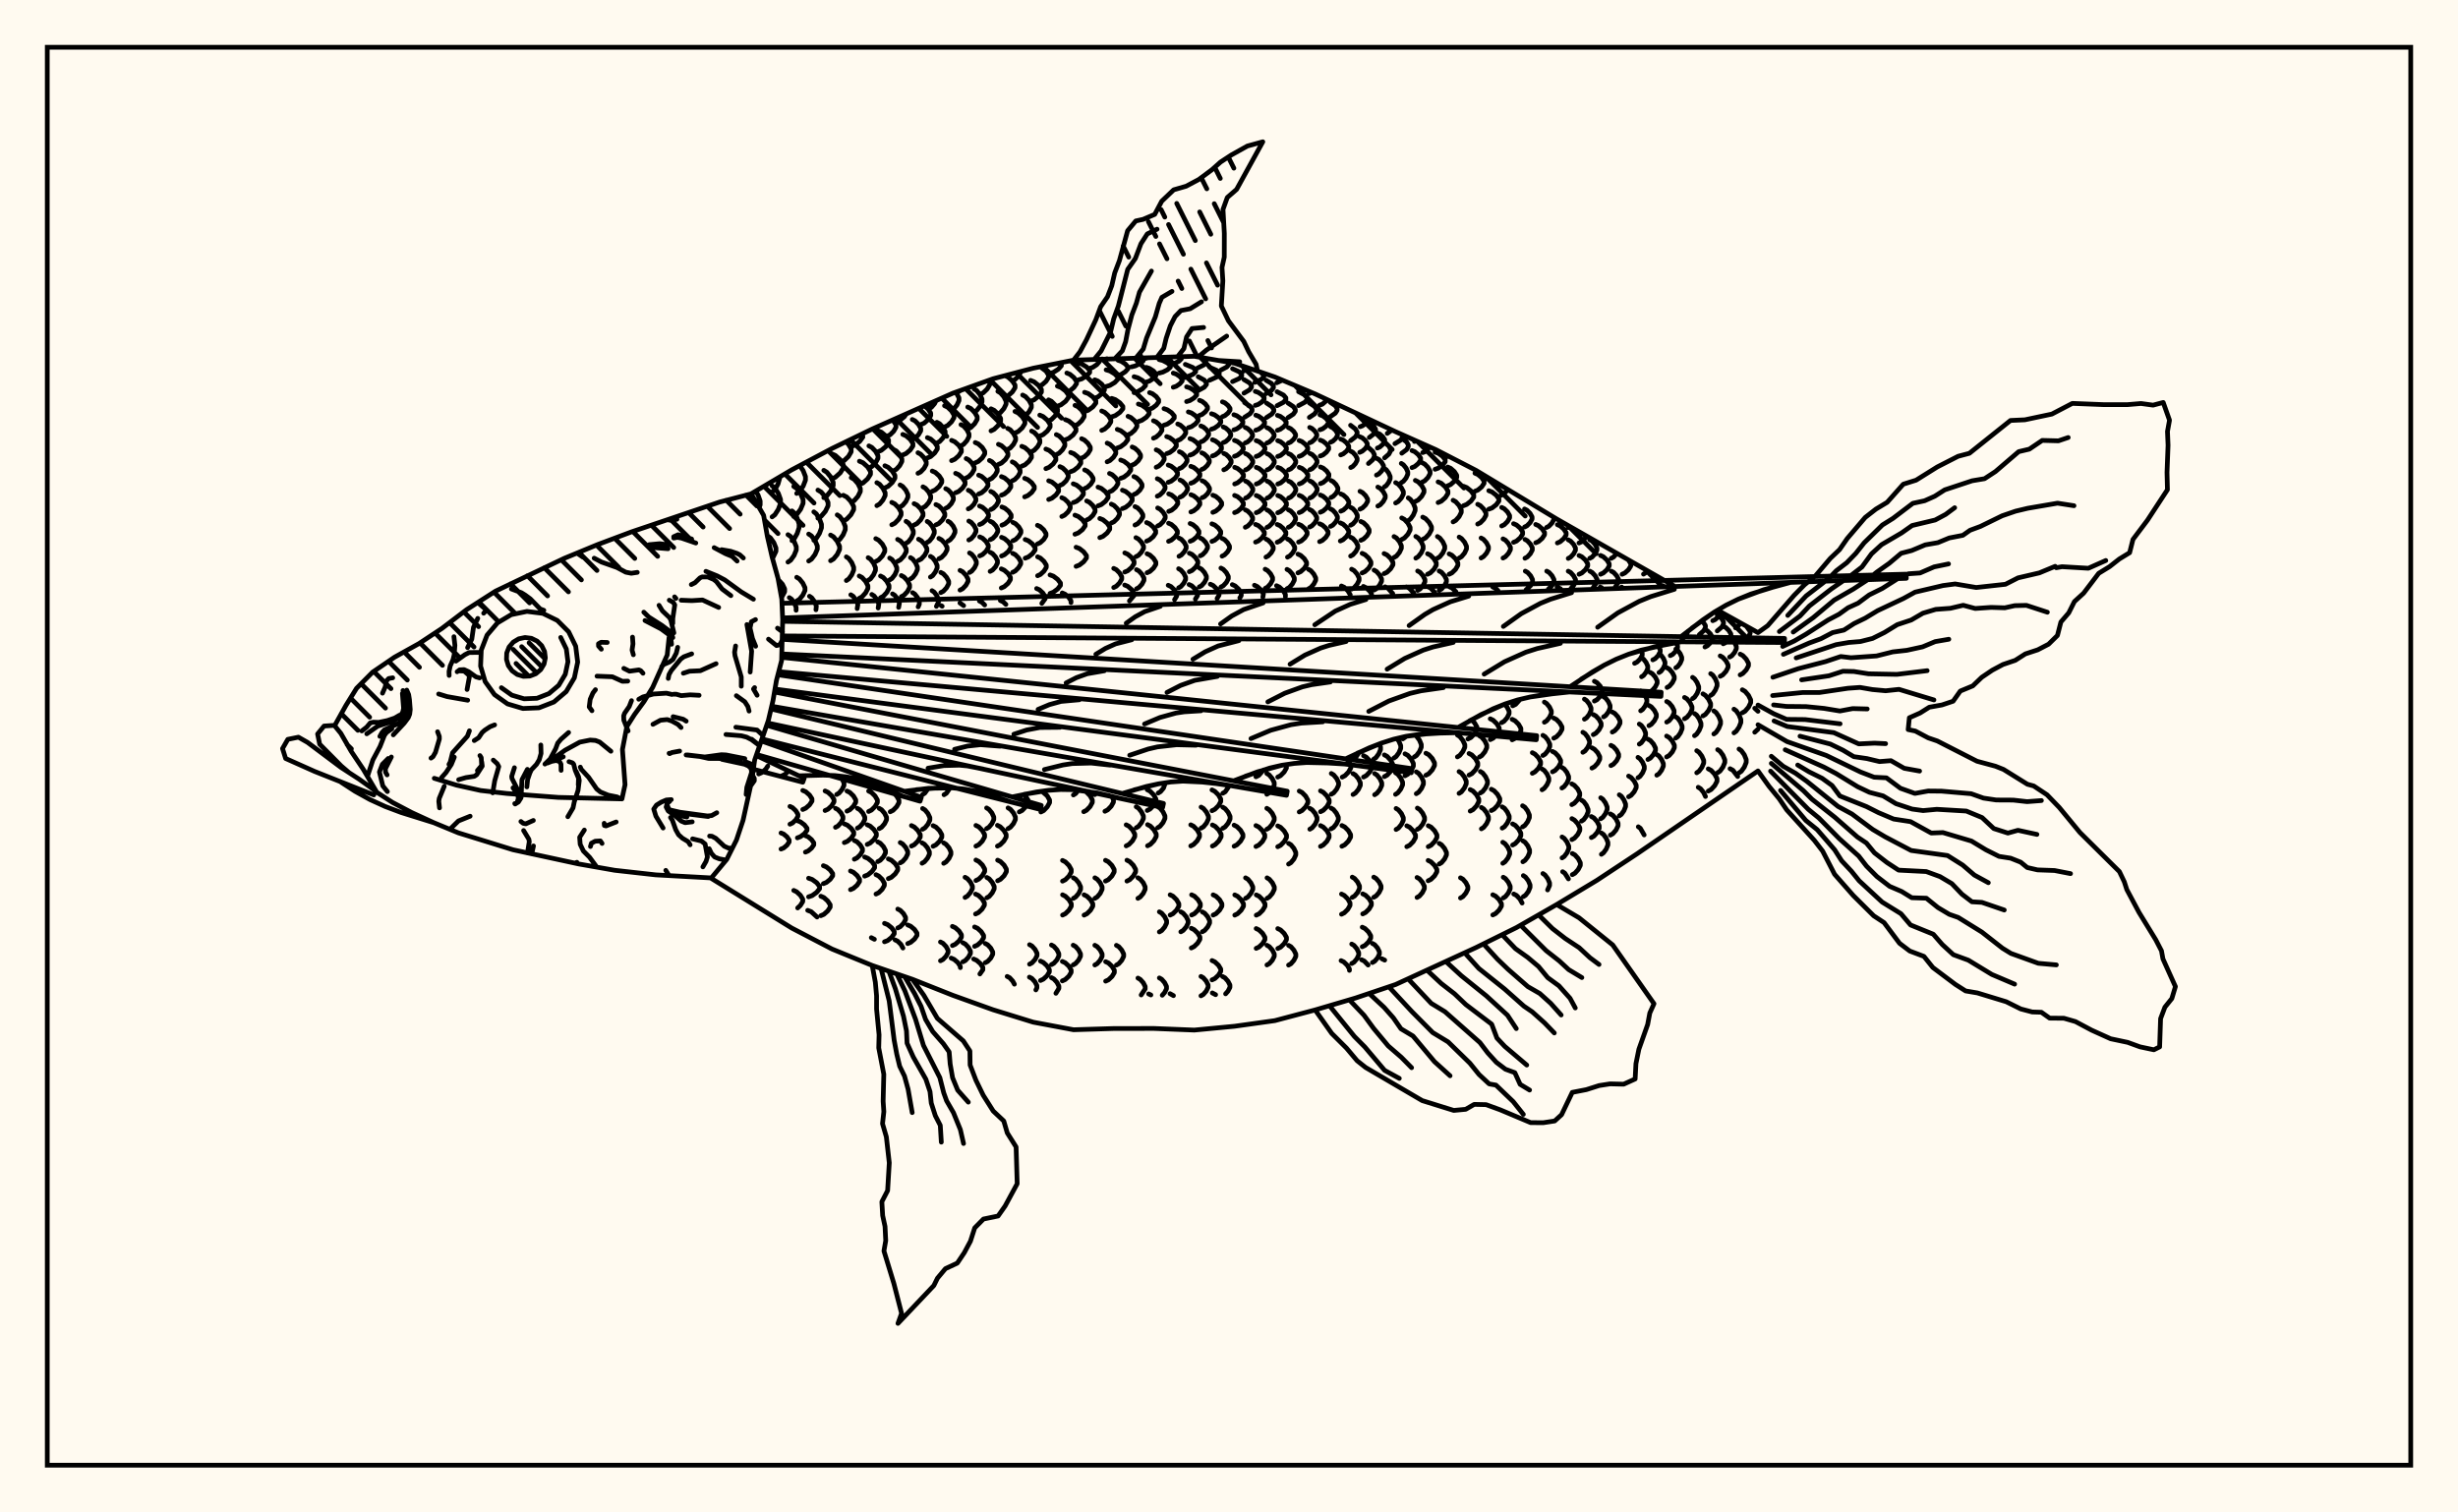 <svg xmlns="http://www.w3.org/2000/svg" width="520" height="320"><rect x="0" y="0" width="520" height="320" fill="floralwhite"/><rect x="10" y="10" width="500" height="300" stroke="black" stroke-width="1" fill="none"/><path stroke="black" stroke-width="1" fill="none" stroke-linecap="round" stroke-linejoin="round" d="
M 158.93 104.46 167.49 99.41 176.01 94.89 184.52 90.77 201.56 83.2 210.08 80.14 218.59 77.9 227.11 76.2 252.66 75.38 261.18 76.85 269.7 79.76 278.22 83.35 295.25 91.34 303.77 95.14 312.28 99.53 329.32 109.8 354.07 123.92 
M 363.37 129.1 371.91 133.85 
M 371.91 163.11 346.35 180.63 337.84 186.25 329.32 191.38 320.8 196.26 312.28 200.47 295.25 208.3 286.73 211.17 278.22 213.68 269.7 215.94 261.18 217.13 252.66 217.94 244.15 217.6 235.63 217.61 227.11 217.87 218.59 216.27 210.08 213.64 201.56 210.58 193.04 207.2 184.52 204.27 176.01 200.79 167.49 196.35 150.49 185.85 
M 158.76 166.34 159.58 165.19 159.58 164.69 159.21 164.04 
M 160.5 163.75 161.16 163.46 162 162.73 162.42 162.1 
M 160.61 107.4 160.82 106.81 160.82 106.01 160.37 104.73 159.86 103.91 
M 163.43 118.16 164.16 116.64 164.16 115.94 163.7 114.8 162.98 113.79 162.42 113.4 
M 165.33 126.43 166 125.2 166 124.59 165.53 123.61 164.64 122.64 
M 165.42 164.14 166.05 163.86 166.56 163.38 
M 168.42 129.12 168.43 128.51 168.05 127.58 167.45 126.76 166.98 126.44 
M 167.12 174.38 167.66 174.12 168.35 173.47 168.8 172.73 168.8 172.27 168.35 171.53 167.66 170.88 167.12 170.62 
M 165.23 179.64 165.79 179.41 166.49 178.82 166.95 178.14 166.95 177.73 166.49 177.06 165.79 176.47 165.23 176.24 
M 163.34 109.36 163.92 108.92 164.66 107.77 165.13 106.48 165.13 105.68 164.66 104.38 163.92 103.24 163.34 102.79 
M 166.7 118.92 167.27 118.53 167.99 117.52 168.46 116.37 168.46 115.67 167.99 114.52 167.27 113.51 166.7 113.12 
M 168.55 127.15 169.11 126.81 169.83 125.94 170.3 124.95 170.3 124.34 169.83 123.36 169.11 122.48 168.55 122.14 
M 169.83 171.27 170.46 170.99 171.26 170.29 171.78 169.5 171.78 169.01 171.26 168.21 170.46 167.51 169.83 167.24 
M 168.69 177.27 169.34 177.02 170.18 176.39 170.73 175.68 170.73 175.24 170.18 174.52 169.34 173.89 168.69 173.64 
M 163.42 104.03 163.94 103.57 164.6 102.39 165.03 100.87 
M 167.55 114.39 168.04 113.96 168.65 112.87 169.05 111.63 169.05 110.86 168.65 109.62 168.04 108.53 167.55 108.1 
M 172.62 129.01 172.7 128.22 172.32 127.29 171.72 126.47 171.25 126.15 
M 170.39 180.29 170.96 180.05 171.69 179.44 172.16 178.76 172.16 178.33 171.69 177.65 170.96 177.04 170.39 176.81 
M 168.75 192.1 169.32 191.57 169.83 190.75 169.83 190.24 169.32 189.41 168.53 188.68 167.92 188.39 
M 167.92 109.29 168.56 108.85 169.37 107.75 169.9 106.49 169.9 105.71 169.37 104.46 168.56 103.35 167.92 102.92 
M 171.08 118.7 171.67 118.31 172.42 117.32 172.91 116.19 172.91 115.5 172.42 114.37 171.67 113.38 171.08 112.99 
M 174.55 171.49 175.16 171.21 175.94 170.49 176.44 169.67 176.44 169.17 175.94 168.35 175.16 167.63 174.55 167.35 
M 171.06 189.75 171.81 189.49 172.77 188.8 173.39 188.02 173.39 187.54 172.77 186.76 171.81 186.07 171.06 185.81 
M 172.85 194.02 171.61 192.89 170.87 192.61 
M 168.54 104.4 169.14 103.97 169.91 102.86 170.4 101.6 170.4 100.83 169.91 99.57 169.18 98.52 
M 172.17 114.31 172.69 113.91 173.36 112.86 173.79 111.68 173.79 110.94 173.36 109.76 172.69 108.71 172.17 108.3 
M 177 168.1 177.5 167.8 178.14 167.04 178.55 166.18 178.55 165.65 178.14 164.79 177.65 164.2 
M 176.75 175.04 177.26 174.77 177.91 174.07 178.33 173.28 178.33 172.78 177.91 171.99 177.26 171.29 176.75 171.02 
M 174.19 186.96 174.83 186.7 175.64 186.04 176.16 185.29 176.16 184.83 175.64 184.08 174.83 183.42 174.19 183.16 
M 173.65 193.74 174.29 193.46 175.1 192.74 175.63 191.93 175.63 191.43 175.1 190.62 174.29 189.9 173.65 189.62 
M 173.03 109.63 173.72 109.23 174.61 108.19 175.18 107.02 175.18 106.3 174.61 105.13 173.72 104.1 173.03 103.69 
M 175.71 118.64 176.33 118.27 177.11 117.33 177.62 116.25 177.62 115.59 177.11 114.51 176.33 113.57 175.71 113.2 
M 179.18 171.62 179.78 171.33 180.55 170.59 181.04 169.75 181.04 169.24 180.55 168.4 179.78 167.66 179.18 167.37 
M 178.62 178.28 179.26 178.01 180.08 177.32 180.61 176.54 180.61 176.05 180.08 175.27 179.26 174.58 178.62 174.31 
M 174.28 105.3 174.92 104.91 175.74 103.9 176.27 102.76 176.27 102.05 175.74 100.91 174.92 99.91 174.28 99.51 
M 177.12 114.5 177.67 114.12 178.37 113.15 178.82 112.06 178.82 111.38 178.37 110.28 177.67 109.31 177.12 108.93 
M 179.05 122.83 179.55 122.49 180.19 121.62 180.6 120.63 180.6 120.02 180.19 119.03 179.55 118.16 179.05 117.82 
M 181.34 128.76 181.49 127.86 181.09 126.95 180.48 126.15 179.99 125.84 
M 181.39 175.21 181.89 174.93 182.54 174.2 182.95 173.38 182.95 172.87 182.54 172.04 181.89 171.32 181.39 171.03 
M 180.74 181.79 181.29 181.52 182 180.83 182.46 180.05 182.46 179.57 182 178.79 181.29 178.09 180.74 177.83 
M 179.93 188.23 180.54 187.96 181.33 187.28 181.84 186.5 181.84 186.02 181.33 185.24 180.54 184.55 179.93 184.28 
M 175.9 101.34 176.71 100.98 177.75 100.05 178.42 98.99 178.42 98.34 177.75 97.28 176.71 96.35 175.9 95.99 
M 178.41 110.22 179.12 109.85 180.02 108.9 180.6 107.83 180.6 107.17 180.02 106.1 179.12 105.15 178.41 104.79 
M 181.78 126.59 182.37 126.27 183.12 125.44 183.61 124.51 183.61 123.93 183.12 123 182.37 122.18 181.78 121.86 
M 183.76 171.69 184.36 171.4 185.12 170.65 185.62 169.79 185.62 169.27 185.12 168.41 184.36 167.66 183.76 167.37 
M 183.46 178.66 184.08 178.37 184.88 177.65 185.4 176.83 185.4 176.32 184.88 175.51 184.08 174.78 183.46 174.5 
M 182.92 185.37 183.6 185.1 184.47 184.39 185.03 183.59 185.03 183.1 184.47 182.3 183.6 181.6 182.92 181.32 
M 177.89 97.78 178.59 97.44 179.49 96.58 180.07 95.59 180.07 94.98 179.49 94 178.94 93.47 
M 180.08 106.29 180.7 105.93 181.5 105.02 182.01 103.99 182.01 103.35 181.5 102.32 180.7 101.41 180.08 101.05 
M 183.66 122.79 184.16 122.46 184.8 121.62 185.21 120.68 185.21 120.09 184.8 119.15 184.16 118.31 183.66 117.99 
M 185.78 128.64 185.92 127.76 185.53 126.87 184.91 126.08 184.43 125.77 
M 186 175.32 186.5 175.03 187.14 174.28 187.55 173.44 187.55 172.91 187.14 172.07 186.5 171.32 186 171.03 
M 185.69 182.3 186.22 182.02 186.9 181.29 187.33 180.46 187.33 179.95 186.9 179.13 186.22 178.4 185.69 178.12 
M 185.32 189.16 185.89 188.88 186.62 188.17 187.09 187.36 187.09 186.86 186.62 186.05 185.89 185.34 185.32 185.06 
M 184.98 198.73 184.33 198.39 
M 180.01 94.52 180.83 94.2 181.87 93.39 182.54 92.48 182.45 91.77 
M 181.82 102.52 182.58 102.18 183.54 101.32 184.16 100.35 184.16 99.75 183.54 98.77 182.58 97.91 181.82 97.58 
M 185.27 118.8 185.88 118.47 186.67 117.63 187.18 116.68 187.18 116.08 186.67 115.13 185.88 114.29 185.27 113.96 
M 186.28 126.46 186.86 126.15 187.6 125.35 188.08 124.44 188.08 123.88 187.6 122.98 186.86 122.18 186.28 121.87 
M 188.33 171.75 188.93 171.45 189.69 170.68 190.18 169.82 190.18 169.28 189.69 168.42 188.93 167.65 188.33 167.35 
M 187.93 185.9 188.57 185.62 189.39 184.89 189.92 184.07 189.92 183.55 189.39 182.73 188.57 182 187.93 181.72 
M 187.12 199.26 187.79 199 188.63 198.32 189.18 197.55 189.18 197.07 188.63 196.3 187.79 195.63 187.12 195.36 
M 183.82 99.03 184.44 98.71 185.23 97.9 185.74 96.97 185.74 96.4 185.23 95.48 184.44 94.66 183.82 94.34 
M 185.5 106.98 186.07 106.65 186.79 105.8 187.26 104.85 187.26 104.25 186.79 103.3 186.07 102.45 185.5 102.12 
M 188.21 122.7 188.7 122.38 189.32 121.58 189.72 120.66 189.72 120.1 189.32 119.19 188.7 118.38 188.21 118.07 
M 190.11 128.51 190.28 127.59 189.89 126.72 189.29 125.95 188.82 125.65 
M 190.45 182.56 190.96 182.26 191.61 181.52 192.03 180.67 192.03 180.15 191.61 179.3 190.96 178.56 190.45 178.27 
M 189.93 196.33 190.46 196.06 191.14 195.36 191.58 194.58 191.58 194.09 191.14 193.3 190.46 192.61 189.93 192.34 
M 191.02 200.58 190.58 199.79 189.89 199.12 189.35 198.86 
M 185.72 95.59 186.44 95.28 187.38 94.51 187.98 93.63 187.98 93.09 187.38 92.21 186.44 91.43 185.72 91.13 
M 187.2 103.22 187.88 102.9 188.76 102.08 189.33 101.16 189.33 100.59 188.76 99.67 187.88 98.86 187.2 98.54 
M 188.66 111.03 189.3 110.71 190.11 109.88 190.63 108.95 190.63 108.37 190.11 107.44 189.3 106.61 188.66 106.29 
M 189.89 118.77 190.48 118.45 191.23 117.64 191.72 116.73 191.72 116.16 191.23 115.25 190.48 114.44 189.89 114.12 
M 190.68 126.24 191.24 125.94 191.97 125.16 192.43 124.28 192.43 123.74 191.97 122.86 191.24 122.08 190.68 121.77 
M 192.82 179.01 193.42 178.72 194.19 177.96 194.69 177.11 194.69 176.58 194.19 175.72 193.42 174.97 192.82 174.67 
M 192.03 199.64 192.66 199.37 193.47 198.69 193.99 197.91 193.99 197.43 193.47 196.65 192.66 195.97 192.03 195.7 
M 187.72 92.27 188.31 91.98 189.06 91.24 189.55 90.4 189.55 89.88 188.89 88.88 
M 189.04 99.61 189.61 99.3 190.33 98.52 190.8 97.63 190.8 97.08 190.33 96.19 189.61 95.41 189.04 95.1 
M 190.42 107.25 190.95 106.93 191.64 106.12 192.07 105.21 192.07 104.64 191.64 103.72 190.95 102.91 190.42 102.6 
M 191.68 114.94 192.17 114.63 192.8 113.82 193.21 112.9 193.21 112.34 192.8 111.42 192.17 110.62 191.68 110.3 
M 192.62 122.49 193.09 122.18 193.69 121.4 194.08 120.51 194.08 119.96 193.69 119.07 193.09 118.29 192.62 117.98 
M 194.24 128.4 194.49 127.83 194.49 127.3 194.11 126.44 193.53 125.69 193.07 125.39 
M 195.15 168.13 195.64 167.82 196.38 166.8 
M 195.18 175.45 195.68 175.15 196.31 174.39 196.72 173.52 196.72 172.99 196.31 172.12 195.68 171.36 195.18 171.06 
M 195.07 182.64 195.57 182.34 196.21 181.59 196.62 180.75 196.62 180.22 196.21 179.37 195.57 178.62 195.07 178.33 
M 189.74 89.17 190.43 88.89 191.31 88.17 191.65 87.68 
M 190.99 96.26 191.68 95.96 192.56 95.21 193.13 94.35 193.13 93.82 192.56 92.96 191.68 92.21 190.99 91.91 
M 193.38 111.09 193.99 110.78 194.77 109.99 195.27 109.1 195.27 108.55 194.77 107.65 193.99 106.86 193.38 106.56 
M 194.32 118.57 194.89 118.27 195.62 117.48 196.09 116.6 196.09 116.05 195.62 115.17 194.89 114.39 194.32 114.08 
M 197.4 179.05 198 178.75 198.76 178 199.25 177.14 199.25 176.61 198.76 175.75 198 174.99 197.4 174.69 
M 193 93.01 193.58 92.72 194.31 91.98 194.79 91.14 194.79 90.62 194.31 89.78 193.58 89.04 193 88.75 
M 194.2 100.14 194.76 99.85 195.49 99.09 195.95 98.23 195.95 97.7 195.49 96.84 194.76 96.09 194.2 95.79 
M 195.26 107.42 195.78 107.12 196.46 106.35 196.89 105.48 196.89 104.94 196.46 104.07 195.78 103.3 195.26 103 
M 196.15 114.76 196.63 114.46 197.25 113.69 197.65 112.81 197.65 112.27 197.25 111.4 196.63 110.63 196.15 110.32 
M 196.84 122.09 197.3 121.8 197.88 121.03 198.26 120.17 198.26 119.64 197.88 118.78 197.3 118.01 196.84 117.72 
M 198.1 128.29 198.54 127.36 198.54 126.84 198.18 126 197.61 125.26 197.17 124.97 
M 199.71 168.15 200.21 167.84 201 166.69 
M 199.64 182.66 200.13 182.37 200.77 181.62 201.17 180.76 201.17 180.23 200.77 179.38 200.13 178.63 199.64 178.33 
M 198.96 203.28 199.48 203.01 200.14 202.32 200.57 201.53 200.57 201.05 200.14 200.26 199.48 199.57 198.96 199.3 
M 194.85 89.81 195.51 89.52 196.36 88.77 196.9 87.93 196.9 87.4 196.36 86.56 195.62 85.91 
M 196.19 96.89 196.87 96.6 197.73 95.85 198.29 95 198.29 94.47 197.73 93.63 196.87 92.88 196.19 92.59 
M 197.22 103.95 197.87 103.65 198.7 102.91 199.24 102.06 199.24 101.54 198.7 100.7 197.87 99.95 197.22 99.66 
M 198 111.05 198.61 110.76 199.38 110.01 199.88 109.16 199.88 108.64 199.38 107.79 198.61 107.04 198 106.75 
M 198.62 118.23 199.18 117.94 199.9 117.19 200.36 116.34 200.36 115.81 199.9 114.96 199.18 114.21 198.62 113.91 
M 199.03 125.38 199.57 125.09 200.25 124.35 200.7 123.51 200.7 122.99 200.25 122.15 199.57 121.4 199.03 121.11 
M 199.32 128.26 199.11 128.14 
M 201.49 200.06 202.1 199.78 202.89 199.08 203.4 198.28 203.4 197.78 202.89 196.98 202.1 196.28 201.49 196 
M 203.16 204.73 203.16 204.46 202.65 203.67 201.84 202.98 201.22 202.71 
M 196.52 86.48 197.04 86.18 197.71 85.41 198 84.82 
M 198.2 93.72 198.77 93.43 199.49 92.66 199.95 91.8 199.95 91.27 199.49 90.41 198.77 89.65 198.2 89.35 
M 200.07 107.55 200.59 107.26 201.26 106.54 201.69 105.72 201.69 105.21 201.26 104.39 200.59 103.67 200.07 103.39 
M 200.55 114.49 201.02 114.2 201.64 113.47 202.03 112.64 202.03 112.13 201.64 111.3 201.02 110.57 200.55 110.28 
M 204.16 189.88 204.66 189.59 205.3 188.84 205.72 188 205.72 187.48 205.3 186.64 204.66 185.9 204.16 185.61 
M 203.7 203.5 204.22 203.23 204.88 202.52 205.3 201.73 205.3 201.24 204.88 200.44 204.22 199.74 203.7 199.46 
M 199.82 90.34 200.47 90.03 201.29 89.25 201.83 88.36 201.83 87.81 201.29 86.93 200.47 86.14 199.82 85.84 
M 201.31 97.46 201.98 97.17 202.83 96.42 203.38 95.58 203.38 95.05 202.83 94.21 201.98 93.46 201.31 93.17 
M 202.16 104.26 202.81 103.98 203.63 103.26 204.16 102.45 204.16 101.95 203.63 101.14 202.81 100.42 202.16 100.14 
M 203.1 124.85 203.64 124.57 204.34 123.84 204.79 123.02 204.79 122.51 204.34 121.69 203.64 120.96 203.1 120.68 
M 203.86 128.13 203.08 127.58 
M 206.46 179.02 207.06 178.72 207.81 177.96 208.3 177.09 208.3 176.56 207.81 175.7 207.06 174.94 206.46 174.64 
M 206.46 186.3 207.06 186 207.83 185.25 208.32 184.39 208.32 183.87 207.83 183.01 207.06 182.26 206.46 181.96 
M 206.38 193.38 206.99 193.09 207.76 192.36 208.26 191.53 208.26 191.02 207.76 190.18 206.99 189.45 206.38 189.17 
M 206.18 200.22 206.8 199.94 207.58 199.23 208.09 198.42 208.09 197.92 207.58 197.11 206.8 196.4 206.18 196.12 
M 207.3 206.07 207.93 205.18 207.93 204.68 207.41 203.89 206.62 203.19 205.99 202.91 
M 201.26 86.83 201.78 86.51 202.45 85.69 202.88 84.75 202.88 84.18 202.22 82.96 
M 203.3 94.33 203.85 94.02 204.55 93.24 205 92.36 205 91.81 204.55 90.92 203.85 90.14 203.3 89.84 
M 204.4 101.13 204.94 100.85 205.64 100.14 206.09 99.33 206.09 98.82 205.64 98.01 204.94 97.3 204.4 97.02 
M 204.84 107.67 205.36 107.4 206.03 106.71 206.45 105.94 206.45 105.45 206.03 104.67 205.36 103.98 204.84 103.72 
M 204.96 114.25 205.45 113.98 206.07 113.28 206.47 112.49 206.47 112 206.07 111.21 205.45 110.51 204.96 110.24 
M 205.11 121.12 205.57 120.84 206.17 120.12 206.55 119.31 206.55 118.8 206.17 117.99 205.57 117.27 205.11 116.99 
M 208.72 175.32 209.21 175.02 209.84 174.26 210.24 173.4 210.24 172.86 209.84 172 209.21 171.24 208.72 170.94 
M 208.77 189.95 209.27 189.66 209.91 188.91 210.33 188.06 210.33 187.54 209.91 186.69 209.27 185.94 208.77 185.65 
M 208.43 203.69 208.94 203.42 209.6 202.71 210.02 201.9 210.02 201.41 209.6 200.6 208.94 199.89 208.43 199.62 
M 202.45 83.08 203.24 82.6 
M 204.73 90.77 205.37 90.46 206.19 89.65 206.73 88.73 206.73 88.16 206.19 87.24 205.37 86.43 204.73 86.12 
M 206.32 97.92 206.97 97.63 207.8 96.88 208.33 96.04 208.33 95.51 207.8 94.67 206.97 93.92 206.32 93.63 
M 207.04 104.52 207.67 104.25 208.48 103.56 209.01 102.77 209.01 102.28 208.48 101.5 207.67 100.8 207.04 100.53 
M 207.23 110.98 207.84 110.71 208.62 110.03 209.12 109.26 209.12 108.78 208.62 108 207.84 107.32 207.23 107.06 
M 207.26 117.61 207.85 117.34 208.6 116.64 209.08 115.85 209.08 115.36 208.6 114.56 207.85 113.86 207.26 113.59 
M 208.31 128 207.76 127.45 207.2 127.16 
M 211.01 179.02 211.6 178.72 212.37 177.95 212.86 177.09 212.86 176.55 212.37 175.69 211.6 174.92 211.01 174.62 
M 211.05 186.35 211.65 186.05 212.42 185.29 212.91 184.43 212.91 183.9 212.42 183.04 211.65 182.28 211.05 181.99 
M 206.08 87.18 206.62 86.85 207.31 86 207.75 85.04 207.75 84.44 207.31 83.48 206.62 82.63 206.08 82.3 
M 209.32 101.47 209.85 101.19 210.53 100.49 210.97 99.69 210.97 99.2 210.53 98.4 209.85 97.7 209.32 97.42 
M 209.6 107.82 210.12 107.55 210.78 106.89 211.21 106.13 211.21 105.66 210.78 104.91 210.12 104.24 209.6 103.98 
M 209.5 114.18 210.01 113.92 210.66 113.24 211.08 112.47 211.08 112 210.66 111.23 210.01 110.55 209.5 110.29 
M 209.47 120.89 209.97 120.62 210.61 119.92 211.02 119.12 211.02 118.62 210.61 117.83 209.97 117.12 209.47 116.85 
M 213.26 175.32 213.76 175.02 214.4 174.26 214.81 173.39 214.81 172.86 214.4 171.99 213.76 171.23 213.26 170.93 
M 214.6 208.23 214.24 207.57 213.59 206.86 213.07 206.59 
M 207.34 83.43 208 83.12 208.85 82.3 209.39 81.38 209.39 80.81 209.19 80.46 
M 209.65 91.16 210.31 90.84 211.15 90.03 211.69 89.11 211.69 88.54 211.15 87.62 210.31 86.81 209.65 86.49 
M 211.22 98.26 211.87 97.97 212.69 97.23 213.23 96.39 213.23 95.87 212.69 95.03 211.87 94.29 211.22 94 
M 211.86 104.77 212.5 104.5 213.32 103.82 213.84 103.04 213.84 102.56 213.32 101.79 212.5 101.11 211.86 100.84 
M 211.95 111.12 212.58 110.85 213.39 110.18 213.91 109.42 213.91 108.95 213.39 108.19 212.58 107.52 211.95 107.26 
M 211.88 117.64 212.5 117.37 213.31 116.69 213.83 115.91 213.83 115.42 213.31 114.64 212.5 113.95 211.88 113.68 
M 211.83 124.4 212.45 124.13 213.25 123.43 213.76 122.63 213.76 122.14 213.25 121.34 212.45 120.64 211.83 120.36 
M 212.8 127.88 212.23 127.34 211.63 127.06 
M 215.63 171.78 216.23 171.48 216.99 170.69 217.48 169.81 217.48 169.26 216.69 168.06 
M 211.1 87.61 211.66 87.28 212.38 86.44 212.84 85.5 212.84 84.91 212.38 83.96 211.66 83.13 211.1 82.8 
M 213.17 95.09 213.72 94.79 214.41 94.01 214.86 93.13 214.86 92.59 214.41 91.71 213.72 90.93 213.17 90.63 
M 214.15 101.73 214.68 101.46 215.37 100.76 215.81 99.97 215.81 99.48 215.37 98.69 214.68 97.99 214.15 97.72 
M 214.29 114.41 214.84 114.15 215.53 113.47 215.98 112.71 215.98 112.24 215.53 111.47 214.84 110.8 214.29 110.53 
M 214.23 121.09 214.78 120.81 215.48 120.11 215.94 119.32 215.94 118.83 215.48 118.04 214.78 117.34 214.23 117.07 
M 217.81 204 218.32 203.72 218.97 203 219.39 202.19 219.39 201.69 218.97 200.87 218.32 200.15 217.81 199.87 
M 219.14 209.44 219.36 209.02 219.36 208.52 218.94 207.72 218.29 207.01 217.78 206.74 
M 212.55 84.05 213.25 83.74 214.16 82.94 214.74 82.04 214.74 81.48 214.16 80.58 213.25 79.78 212.58 79.48 
M 214.72 91.62 215.39 91.31 216.26 90.52 216.82 89.62 216.82 89.06 216.26 88.16 215.39 87.36 214.72 87.05 
M 216.17 98.63 216.83 98.35 217.67 97.61 218.21 96.79 218.21 96.27 217.67 95.44 216.83 94.71 216.17 94.43 
M 216.77 105.13 217.43 104.86 218.27 104.18 218.81 103.4 218.81 102.92 218.27 102.15 217.43 101.47 216.77 101.2 
M 216.88 118.1 217.56 117.83 218.43 117.14 218.99 116.36 218.99 115.88 218.43 115.1 217.56 114.41 216.88 114.14 
M 220.2 171.8 220.79 171.5 221.55 170.71 222.05 169.82 222.05 169.27 221.55 168.38 220.42 167.41 
M 220.12 207.45 220.72 207.17 221.5 206.46 222 205.65 222 205.15 221.5 204.34 220.72 203.63 220.12 203.35 
M 214.1 80.59 214.72 80.3 215.51 79.54 216.02 78.58 
M 216.35 88.24 216.94 87.93 217.7 87.12 218.19 86.2 218.19 85.63 217.7 84.71 216.94 83.9 216.35 83.58 
M 218.24 95.56 218.8 95.26 219.52 94.5 219.99 93.65 219.99 93.11 219.52 92.26 218.8 91.5 218.24 91.2 
M 219.48 115.09 220.06 114.82 220.81 114.14 221.29 113.36 221.29 112.88 220.81 112.1 220.06 111.41 219.48 111.14 
M 219.51 121.81 220.1 121.54 220.86 120.84 221.35 120.05 221.35 119.56 220.86 118.78 220.1 118.08 219.51 117.81 
M 220.4 127.66 221.1 126.7 221.1 126.22 220.62 125.46 219.88 124.78 219.3 124.52 
M 222.44 204.09 222.94 203.81 223.59 203.09 224 202.27 224 201.77 223.59 200.95 222.94 200.22 222.44 199.94 
M 223.38 210.16 224.01 209.13 224.01 208.63 223.59 207.83 222.94 207.12 222.44 206.85 
M 218.02 84.9 218.76 84.6 219.71 83.83 220.32 82.96 220.32 82.42 219.71 81.55 218.76 80.78 218.02 80.48 
M 219.97 92.26 220.67 91.96 221.57 91.19 222.16 90.32 222.16 89.78 221.57 88.9 220.67 88.13 219.97 87.83 
M 221.26 99.15 221.94 98.87 222.81 98.15 223.37 97.33 223.37 96.82 222.81 96.01 221.94 95.29 221.26 95.01 
M 221.85 105.68 222.53 105.41 223.39 104.72 223.95 103.94 223.95 103.46 223.39 102.67 222.53 101.98 221.85 101.72 
M 222.14 125.56 222.85 125.29 223.76 124.61 224.35 123.84 224.35 123.36 223.76 122.59 222.85 121.9 222.14 121.64 
M 224.78 186.43 225.38 186.13 226.14 185.37 226.63 184.51 226.63 183.98 226.14 183.11 225.38 182.35 224.78 182.05 
M 224.79 193.61 225.38 193.32 226.14 192.58 226.64 191.73 226.64 191.21 226.14 190.36 225.38 189.62 224.79 189.32 
M 224.74 207.53 225.35 207.25 226.12 206.54 226.61 205.73 226.61 205.23 226.12 204.41 225.35 203.7 224.74 203.42 
M 219.82 81.7 220.46 81.41 221.29 80.68 221.82 79.85 221.82 79.34 221.29 78.51 220.07 77.61 
M 221.82 89.07 222.43 88.77 223.21 87.99 223.72 87.11 223.72 86.56 223.21 85.68 222.43 84.9 221.82 84.6 
M 223.47 96.18 224.05 95.89 224.79 95.15 225.27 94.32 225.27 93.8 224.79 92.97 224.05 92.23 223.47 91.95 
M 224.23 102.71 224.8 102.44 225.53 101.75 225.99 100.96 225.99 100.47 225.53 99.69 224.8 99 224.23 98.73 
M 224.63 109.28 225.2 109.01 225.94 108.32 226.41 107.53 226.41 107.04 225.94 106.26 225.2 105.57 224.63 105.3 
M 226.57 127.49 226.57 127.11 226.08 126.36 225.31 125.71 224.72 125.45 
M 227.08 168.2 227.57 167.89 228.12 167.19 
M 227.08 190.07 227.57 189.77 228.21 189.02 228.61 188.16 228.61 187.63 228.21 186.78 227.57 186.02 227.08 185.73 
M 227.04 204.15 227.54 203.86 228.18 203.14 228.59 202.32 228.59 201.81 228.18 200.99 227.54 200.26 227.04 199.98 
M 222.07 79.03 222.86 78.77 223.88 78.12 224.54 77.38 224.54 76.92 224.39 76.75 
M 223.69 85.94 224.45 85.65 225.42 84.91 226.05 84.08 226.05 83.56 225.42 82.72 224.45 81.98 223.69 81.69 
M 225.38 93.05 226.1 92.76 227.03 92.02 227.63 91.18 227.63 90.66 227.03 89.81 226.1 89.07 225.38 88.78 
M 226.5 99.8 227.19 99.52 228.08 98.81 228.65 98.01 228.65 97.51 228.08 96.71 227.19 96 226.5 95.73 
M 227.05 106.34 227.74 106.07 228.62 105.38 229.19 104.59 229.19 104.11 228.62 103.32 227.74 102.63 227.05 102.36 
M 227.41 113.03 228.11 112.76 229 112.06 229.57 111.26 229.57 110.77 229 109.97 228.11 109.27 227.41 108.99 
M 227.65 119.83 228.36 119.55 229.26 118.85 229.85 118.05 229.85 117.56 229.26 116.76 228.36 116.05 227.65 115.78 
M 229.27 171.74 229.85 171.44 230.61 170.66 231.09 169.78 231.09 169.24 230.61 168.36 229.85 167.58 229.33 167.31 
M 229.34 193.62 229.94 193.33 230.7 192.58 231.19 191.73 231.19 191.21 230.7 190.36 229.94 189.62 229.34 189.32 
M 225.69 82.95 226.35 82.68 227.19 81.98 227.74 81.18 227.74 80.69 227.19 79.89 226.35 79.19 225.69 78.92 
M 227.42 90.04 228.05 89.75 228.84 89 229.36 88.16 229.36 87.64 228.84 86.79 228.05 86.05 227.42 85.76 
M 228.82 96.92 229.41 96.64 230.17 95.93 230.66 95.12 230.66 94.62 230.17 93.81 229.41 93.1 228.82 92.82 
M 229.46 103.37 230.03 103.1 230.77 102.42 231.25 101.64 231.25 101.16 230.77 100.38 230.03 99.69 229.46 99.42 
M 229.89 110.02 230.46 109.74 231.2 109.04 231.67 108.25 231.67 107.76 231.2 106.96 230.46 106.26 229.89 105.99 
M 231.6 168.12 232.13 167.77 
M 231.63 190.07 232.12 189.77 232.75 189.02 233.16 188.16 233.16 187.63 232.75 186.77 232.12 186.02 231.63 185.72 
M 231.62 204.17 232.11 203.89 232.75 203.16 233.16 202.34 233.16 201.83 232.75 201.01 232.11 200.28 231.62 200 
M 228.04 80.4 228.85 80.16 229.87 79.52 230.53 78.81 230.53 78.36 229.87 77.64 228.85 77.01 228.04 76.76 
M 229.45 87.08 230.22 86.8 231.2 86.09 231.83 85.28 231.83 84.79 231.2 83.98 230.22 83.27 229.45 83 
M 232.29 107.03 232.98 106.76 233.85 106.07 234.42 105.29 234.42 104.8 233.85 104.02 232.98 103.33 232.29 103.06 
M 232.67 113.75 233.34 113.48 234.21 112.77 234.77 111.97 234.77 111.48 234.21 110.68 233.34 109.97 232.67 109.7 
M 233.75 171.65 234.33 171.35 235.08 170.58 235.56 169.71 235.56 169.17 235.17 168.47 
M 233.87 186.42 234.46 186.13 235.22 185.36 235.71 184.49 235.71 183.95 235.22 183.09 234.46 182.32 233.87 182.02 
M 233.9 207.59 234.5 207.31 235.26 206.59 235.75 205.78 235.75 205.28 235.26 204.47 234.5 203.75 233.9 203.47 
M 230.47 77.96 231.15 77.73 232.02 77.16 232.58 76.51 232.46 75.98 
M 231.6 84.25 232.26 83.98 233.1 83.3 233.64 82.54 233.64 82.06 233.1 81.3 232.26 80.62 231.6 80.36 
M 233.07 91.06 233.69 90.78 234.49 90.07 235 89.26 235 88.76 234.49 87.95 233.69 87.23 233.07 86.95 
M 234.22 97.71 234.81 97.44 235.56 96.75 236.05 95.97 236.05 95.49 235.56 94.71 234.81 94.01 234.22 93.75 
M 234.72 104.06 235.29 103.8 236.03 103.12 236.5 102.35 236.5 101.88 236.03 101.11 235.29 100.43 234.72 100.17 
M 235.1 110.66 235.66 110.39 236.37 109.7 236.83 108.91 236.83 108.42 236.37 107.63 235.66 106.93 235.1 106.66 
M 235.61 124.3 236.16 124.03 236.86 123.32 237.31 122.53 237.31 122.03 236.86 121.24 236.16 120.53 235.61 120.26 
M 236.18 204.19 236.68 203.9 237.31 203.18 237.72 202.35 237.72 201.84 237.31 201.02 236.68 200.29 236.18 200.01 
M 233.32 76.13 234.19 75.9 
M 234.01 81.78 234.81 81.54 235.83 80.93 236.49 80.23 236.49 79.8 235.83 79.11 234.81 78.49 234.01 78.25 
M 235.19 88.19 235.95 87.93 236.92 87.25 237.55 86.48 237.55 86 236.92 85.23 235.95 84.55 235.19 84.29 
M 236.36 94.79 237.08 94.52 237.99 93.83 238.58 93.05 238.58 92.57 237.99 91.79 237.08 91.11 236.36 90.84 
M 237.09 101.2 237.77 100.94 238.65 100.26 239.21 99.5 239.21 99.03 238.65 98.26 237.77 97.59 237.09 97.33 
M 237.45 107.61 238.12 107.34 238.97 106.67 239.52 105.9 239.52 105.42 238.97 104.65 238.12 103.97 237.45 103.71 
M 237.95 121.03 238.58 120.76 239.4 120.05 239.92 119.25 239.92 118.76 239.4 117.96 238.58 117.26 237.95 116.98 
M 238.93 127.14 239.91 125.99 239.91 125.51 239.38 124.73 238.56 124.04 237.93 123.78 
M 238.25 178.97 238.83 178.67 239.59 177.89 240.07 177.01 240.07 176.47 239.59 175.59 238.83 174.81 238.25 174.51 
M 238.41 186.42 239 186.12 239.76 185.35 240.25 184.48 240.25 183.94 239.76 183.07 239 182.3 238.41 182 
M 236.52 79.43 237.2 79.21 238.06 78.65 238.62 78.02 238.62 77.63 238.06 77 237.2 76.44 236.52 76.22 
M 238.64 91.99 239.24 91.72 240.02 91.04 240.52 90.27 240.52 89.79 240.02 89.02 239.24 88.34 238.64 88.08 
M 239.52 98.4 240.09 98.14 240.82 97.47 241.29 96.72 241.29 96.25 240.82 95.49 240.09 94.83 239.52 94.57 
M 239.88 104.63 240.43 104.37 241.14 103.71 241.6 102.96 241.6 102.49 241.14 101.75 240.43 101.08 239.88 100.83 
M 240.11 111.09 240.65 110.83 241.33 110.14 241.78 109.37 241.78 108.89 241.33 108.12 240.65 107.44 240.11 107.18 
M 240.31 117.78 240.83 117.51 241.49 116.81 241.92 116.01 241.92 115.52 241.49 114.73 240.83 114.03 240.31 113.75 
M 240.43 124.58 240.94 124.3 241.59 123.6 242.01 122.8 242.01 122.3 241.59 121.51 240.94 120.8 240.43 120.53 
M 240.37 175.14 240.86 174.84 241.48 174.06 241.89 173.19 241.89 172.64 241.48 171.77 240.86 170.99 240.37 170.69 
M 240.73 190.07 241.22 189.78 241.86 189.02 242.26 188.16 242.26 187.63 241.86 186.77 241.22 186.01 240.73 185.71 
M 241.42 210.51 242.27 209.22 242.27 208.72 241.86 207.92 241.23 207.22 240.74 206.94 
M 239.37 77.62 240.17 77.42 241.19 76.92 241.85 76.35 241.85 76 241.57 75.75 
M 239.92 83.08 240.7 82.85 241.7 82.26 242.34 81.59 242.34 81.18 241.7 80.51 240.7 79.93 239.92 79.7 
M 240.83 89.19 241.56 88.93 242.5 88.29 243.11 87.56 243.11 87.11 242.5 86.38 241.56 85.73 240.83 85.48 
M 242.57 114.49 243.18 114.22 243.98 113.54 244.49 112.77 244.49 112.29 243.98 111.51 243.18 110.83 242.57 110.56 
M 242.66 121.18 243.26 120.91 244.03 120.21 244.53 119.41 244.53 118.92 244.03 118.13 243.26 117.43 242.66 117.16 
M 242.7 171.48 243.29 171.18 244.05 170.42 244.53 169.55 244.53 169.02 244.05 168.15 243.29 167.39 242.7 167.09 
M 242.77 178.95 243.36 178.65 244.12 177.87 244.61 176.98 244.61 176.44 244.12 175.56 243.36 174.78 242.77 174.47 
M 243.47 210.51 243 210.29 
M 242.24 75.86 242.71 75.73 
M 242.52 80.83 243.17 80.62 244 80.08 244.54 79.47 244.54 79.09 244 78.48 243.17 77.95 242.52 77.73 
M 243.2 86.57 243.81 86.33 244.61 85.72 245.12 85.03 245.12 84.6 244.61 83.91 243.81 83.3 243.2 83.07 
M 244.02 92.71 244.59 92.46 245.33 91.81 245.81 91.09 245.81 90.64 245.33 89.91 244.59 89.27 244.02 89.02 
M 244.6 98.86 245.15 98.61 245.85 97.97 246.29 97.24 246.29 96.79 245.85 96.07 245.15 95.42 244.6 95.17 
M 244.83 104.98 245.36 104.73 246.04 104.09 246.48 103.36 246.48 102.9 246.04 102.17 245.36 101.53 244.83 101.28 
M 244.91 111.28 245.42 111.02 246.08 110.36 246.51 109.61 246.51 109.14 246.08 108.39 245.42 107.73 244.91 107.47 
M 245.02 167.79 245.51 167.5 246.14 166.75 246.54 165.62 
M 244.91 175.13 245.4 174.83 246.04 174.05 246.45 173.17 246.45 172.63 246.04 171.75 245.4 170.97 244.91 170.67 
M 245.27 197.17 245.76 196.89 246.39 196.15 246.8 195.31 246.8 194.79 246.39 193.95 245.76 193.21 245.27 192.92 
M 245.88 210.57 246.38 210 246.78 209.2 246.78 208.7 246.38 207.9 245.76 207.19 245.27 206.91 
M 245.24 78.93 246 78.73 246.97 78.24 247.6 77.68 247.6 77.33 246.97 76.78 246 76.28 245.24 76.09 
M 246.25 89.96 246.95 89.73 247.84 89.12 248.42 88.43 248.42 88 247.84 87.31 246.95 86.7 246.25 86.46 
M 246.82 95.98 247.47 95.74 248.32 95.11 248.86 94.39 248.86 93.95 248.32 93.24 247.47 92.61 246.82 92.37 
M 247.14 102.05 247.77 101.8 248.59 101.17 249.11 100.45 249.11 100 248.59 99.28 247.77 98.64 247.14 98.39 
M 247.24 108.2 247.86 107.95 248.65 107.3 249.16 106.57 249.16 106.12 248.65 105.39 247.86 104.74 247.24 104.49 
M 247.21 114.53 247.81 114.27 248.58 113.61 249.08 112.85 249.08 112.38 248.58 111.63 247.81 110.96 247.21 110.7 
M 248.48 126.88 248.94 126.11 248.94 125.61 248.46 124.81 247.72 124.1 247.14 123.83 
M 247.55 193.61 248.14 193.32 248.9 192.57 249.39 191.73 249.39 191.2 248.9 190.36 248.14 189.61 247.55 189.32 
M 248.25 210.65 247.52 210.24 
M 248 77.08 249.4 76.44 249.91 75.93 249.8 75.49 
M 248.21 81.93 248.82 81.73 249.59 81.21 250.09 80.62 250.09 80.25 249.59 79.66 248.82 79.14 248.21 78.94 
M 249.15 93.2 249.7 92.96 250.4 92.35 250.85 91.66 250.85 91.24 250.4 90.55 249.7 89.94 249.15 89.7 
M 249.5 99.15 250.02 98.91 250.69 98.29 251.13 97.58 251.13 97.15 250.69 96.44 250.02 95.82 249.5 95.57 
M 249.63 105.2 250.14 104.95 250.8 104.31 251.23 103.6 251.23 103.15 250.8 102.44 250.14 101.8 249.63 101.55 
M 249.42 117.7 249.91 117.43 250.53 116.76 250.94 116 250.94 115.53 250.53 114.77 249.91 114.1 249.42 113.84 
M 249.34 124.37 249.82 124.1 250.43 123.4 250.82 122.6 250.82 122.11 250.43 121.31 249.82 120.61 249.34 120.33 
M 249.81 197.15 250.3 196.86 250.94 196.13 251.35 195.3 251.35 194.78 250.94 193.95 250.3 193.21 249.81 192.92 
M 250.76 79.88 252.37 79.2 252.95 78.65 252.95 78.31 252.37 77.76 250.76 77.09 
M 251.03 84.96 251.72 84.75 252.59 84.21 253.16 83.6 253.16 83.22 252.59 82.61 251.72 82.06 251.03 81.85 
M 251.4 90.49 252.06 90.27 252.91 89.68 253.45 89.02 253.45 88.62 252.91 87.96 252.06 87.37 251.4 87.15 
M 251.74 96.29 252.37 96.06 253.18 95.45 253.7 94.76 253.7 94.33 253.18 93.64 252.37 93.04 251.74 92.8 
M 251.92 102.25 252.54 102 253.33 101.38 253.84 100.67 253.84 100.23 253.33 99.53 252.54 98.9 251.92 98.66 
M 251.94 108.32 252.54 108.07 253.33 107.44 253.83 106.72 253.83 106.27 253.33 105.55 252.54 104.91 251.94 104.66 
M 251.78 114.52 252.38 114.26 253.15 113.61 253.64 112.87 253.64 112.41 253.15 111.67 252.38 111.02 251.78 110.76 
M 251.6 120.96 252.18 120.7 252.93 120.01 253.41 119.24 253.41 118.76 252.93 117.99 252.18 117.3 251.6 117.04 
M 252.89 126.75 253.36 125.97 253.36 125.47 252.88 124.66 252.13 123.94 251.55 123.67 
M 251.91 178.98 252.5 178.68 253.27 177.9 253.76 177.02 253.76 176.47 253.27 175.59 252.5 174.81 251.91 174.51 
M 252.09 193.6 252.69 193.31 253.45 192.57 253.94 191.72 253.94 191.2 253.45 190.36 252.69 189.61 252.09 189.32 
M 252.02 200.57 252.61 200.28 253.36 199.56 253.85 198.74 253.85 198.23 253.36 197.41 252.61 196.69 252.02 196.4 
M 253.34 77.87 254.63 77.24 255.1 76.72 255.1 76.4 254.26 75.66 
M 253.49 82.63 254.77 81.93 255.23 81.35 255.23 81 254.77 80.42 253.49 79.71 
M 253.76 87.89 254.31 87.68 255 87.12 255.45 86.49 255.45 86.1 255 85.47 254.31 84.92 253.76 84.7 
M 254.05 93.5 254.58 93.27 255.25 92.68 255.69 92.01 255.69 91.6 255.25 90.93 254.58 90.35 254.05 90.12 
M 254.25 99.32 254.76 99.08 255.41 98.47 255.84 97.78 255.84 97.35 255.41 96.66 254.76 96.05 254.25 95.81 
M 254.31 105.31 254.82 105.07 255.47 104.44 255.88 103.73 255.88 103.29 255.47 102.58 254.82 101.95 254.31 101.71 
M 253.92 117.6 254.41 117.35 255.05 116.69 255.46 115.94 255.46 115.48 255.05 114.74 254.41 114.08 253.92 113.82 
M 253.71 124.18 254.2 123.91 254.82 123.21 255.22 122.41 255.22 121.92 254.82 121.13 254.2 120.43 253.71 120.15 
M 254.1 175.22 254.6 174.92 255.24 174.14 255.65 173.26 255.65 172.72 255.24 171.84 254.6 171.06 254.1 170.76 
M 254.36 197.14 254.86 196.85 255.49 196.12 255.9 195.29 255.9 194.78 255.49 193.95 254.86 193.22 254.36 192.94 
M 254.07 210.69 254.56 210.41 255.18 209.7 255.58 208.89 255.58 208.39 255.18 207.58 254.56 206.87 254.07 206.59 
M 255.8 75.95 255.88 75.93 
M 255.89 80.45 257.39 79.78 257.93 79.24 257.93 78.9 257.39 78.36 255.89 77.69 
M 256.3 90.8 256.93 90.58 257.74 90.01 258.26 89.37 258.26 88.97 257.74 88.33 256.93 87.76 256.3 87.54 
M 256.5 96.47 257.11 96.24 257.9 95.64 258.41 94.97 258.41 94.55 257.9 93.87 257.11 93.28 256.5 93.04 
M 256.58 108.4 257.18 108.15 257.95 107.52 258.45 106.81 258.45 106.36 257.95 105.65 257.18 105.01 256.58 104.77 
M 256.38 114.55 256.99 114.29 257.76 113.65 258.25 112.91 258.25 112.46 257.76 111.73 256.99 111.08 256.38 110.83 
M 257.48 126.62 257.9 125.92 257.9 125.41 257.41 124.6 256.65 123.88 256.05 123.6 
M 256.4 171.53 257 171.23 257.77 170.47 258.26 169.6 258.26 169.06 257.77 168.19 257 167.43 256.4 167.13 
M 256.49 179.01 257.08 178.7 257.85 177.92 258.34 177.04 258.34 176.5 257.85 175.62 257.08 174.84 256.49 174.54 
M 256.65 193.61 257.25 193.32 258.01 192.57 258.5 191.73 258.5 191.21 258.01 190.36 257.25 189.62 256.65 189.33 
M 256.41 207.32 257.01 207.04 257.77 206.33 258.26 205.53 258.26 205.03 257.77 204.22 257.01 203.51 256.41 203.23 
M 257.17 210.45 256.47 210.08 
M 258.31 78.28 259.52 77.65 259.96 77.14 259.96 76.83 259.77 76.6 
M 258.61 88.16 259.13 87.94 259.79 87.4 260.22 86.78 260.22 86.4 259.79 85.78 259.13 85.23 258.61 85.02 
M 258.79 93.65 259.3 93.43 259.95 92.85 260.37 92.2 260.37 91.79 259.95 91.13 259.3 90.56 258.79 90.33 
M 258.9 99.4 259.4 99.16 260.04 98.56 260.46 97.88 260.46 97.45 260.04 96.77 259.4 96.16 258.9 95.93 
M 258.54 117.67 259.05 117.41 259.69 116.76 260.11 116.02 260.11 115.56 259.69 114.82 259.05 114.16 258.54 113.91 
M 258.29 124.2 258.79 123.93 259.44 123.23 259.86 122.44 259.86 121.95 259.44 121.16 258.79 120.46 258.29 120.19 
M 258.69 167.83 259.19 167.54 260.11 166.19 
M 258.68 175.25 259.18 174.95 259.82 174.17 260.23 173.29 260.23 172.74 259.82 171.86 259.18 171.09 258.68 170.78 
M 259.28 210.27 259.78 209.71 260.2 208.9 260.2 208.4 259.78 207.6 259.14 206.88 258.64 206.61 
M 260.75 80.74 262.18 80.08 262.69 79.54 262.69 79.21 262.18 78.67 260.75 78.01 
M 261.03 90.95 261.64 90.74 262.43 90.18 262.93 89.54 262.93 89.15 262.43 88.52 261.64 87.96 261.03 87.74 
M 261.15 96.55 261.75 96.32 262.53 95.73 263.02 95.06 263.02 94.65 262.53 93.98 261.75 93.4 261.15 93.17 
M 261.2 102.4 261.8 102.16 262.57 101.54 263.06 100.85 263.06 100.42 262.57 99.72 261.8 99.11 261.2 98.87 
M 261.18 108.46 261.78 108.21 262.55 107.58 263.04 106.86 263.04 106.42 262.55 105.7 261.78 105.06 261.18 104.82 
M 262.29 126.49 262.59 126.01 262.59 125.51 262.08 124.69 261.3 123.97 260.7 123.69 
M 261.08 179.04 261.68 178.74 262.45 177.96 262.95 177.08 262.95 176.54 262.45 175.66 261.68 174.89 261.08 174.58 
M 261.22 193.62 261.81 193.33 262.57 192.59 263.07 191.74 263.07 191.22 262.57 190.37 261.81 189.63 261.22 189.34 
M 263.09 78.51 264.24 77.89 
M 263.17 83.18 264.34 82.49 264.76 81.93 264.76 81.58 264.34 81.01 263.17 80.32 
M 263.3 88.28 264.46 87.53 264.88 86.92 264.88 86.55 264.46 85.93 263.3 85.19 
M 263.43 93.72 263.93 93.5 264.57 92.93 264.98 92.28 264.98 91.88 264.57 91.23 263.93 90.66 263.43 90.43 
M 263.49 99.43 263.98 99.19 264.62 98.59 265.03 97.91 265.03 97.49 264.62 96.81 263.98 96.21 263.49 95.97 
M 263.5 105.39 263.99 105.15 264.63 104.52 265.04 103.81 265.04 103.37 264.63 102.66 263.99 102.03 263.5 101.79 
M 263.45 111.56 263.95 111.31 264.59 110.67 265 109.94 265 109.49 264.59 108.76 263.95 108.12 263.45 107.87 
M 263.5 190.07 264 189.78 264.63 189.02 265.04 188.17 265.04 187.64 264.63 186.78 264 186.02 263.5 185.73 
M 265.47 80.9 266.86 80.24 267.36 79.71 267.36 79.38 266.66 78.72 
M 265.56 85.77 266.17 85.57 266.94 85.06 267.44 84.47 267.44 84.11 266.94 83.52 266.17 83.01 265.56 82.81 
M 265.67 91.02 266.27 90.81 267.04 90.25 267.53 89.63 267.53 89.24 267.04 88.61 266.27 88.06 265.67 87.84 
M 265.74 96.58 266.34 96.35 267.1 95.77 267.6 95.1 267.6 94.69 267.1 94.03 266.34 93.44 265.74 93.22 
M 265.77 102.41 266.37 102.17 267.13 101.56 267.62 100.86 267.62 100.43 267.13 99.74 266.37 99.12 265.77 98.88 
M 265.76 108.48 266.35 108.24 267.11 107.6 267.61 106.88 267.61 106.44 267.11 105.71 266.35 105.08 265.76 104.83 
M 265.62 114.7 266.22 114.45 266.99 113.79 267.48 113.05 267.48 112.6 266.99 111.86 266.22 111.2 265.62 110.95 
M 267.16 126.35 267.28 125.65 266.78 124.83 266 124.11 265.39 123.82 
M 265.7 164.35 266.3 164.05 267.29 162.91 
M 265.7 179.1 266.3 178.8 267.08 178.03 267.57 177.16 267.57 176.61 267.08 175.74 266.3 174.97 265.7 174.67 
M 265.77 193.63 266.37 193.34 267.13 192.59 267.62 191.75 267.62 191.22 267.13 190.38 266.37 189.63 265.77 189.34 
M 265.75 200.65 266.34 200.37 267.11 199.64 267.6 198.81 267.6 198.3 267.11 197.48 266.34 196.75 265.75 196.46 
M 267.84 83.29 268.99 82.6 269.4 82.04 269.4 81.69 268.99 81.13 267.84 80.45 
M 267.93 88.34 269.07 87.6 269.48 87 269.48 86.62 269.07 86.02 267.93 85.27 
M 268.01 93.74 268.51 93.52 269.14 92.95 269.55 92.31 269.55 91.91 269.14 91.26 268.51 90.7 268.01 90.47 
M 268.05 99.43 268.54 99.2 269.18 98.6 269.58 97.92 269.58 97.5 269.18 96.82 268.54 96.22 268.05 95.99 
M 268.05 105.4 268.55 105.15 269.18 104.52 269.59 103.81 269.59 103.37 269.18 102.66 268.55 102.03 268.05 101.79 
M 268.02 111.59 268.51 111.33 269.15 110.69 269.56 109.96 269.56 109.5 269.15 108.77 268.51 108.13 268.02 107.88 
M 267.82 117.87 268.31 117.61 268.95 116.94 269.36 116.19 269.36 115.72 268.95 114.97 268.31 114.31 267.82 114.05 
M 267.65 124.49 268.16 124.21 268.8 123.5 269.22 122.71 269.22 122.21 268.8 121.41 268.16 120.71 267.65 120.43 
M 268 168.06 268.5 167.76 269.15 167 269.57 166.13 269.57 165.59 269.15 164.72 268.5 163.95 268 163.65 
M 268 175.45 268.5 175.15 269.15 174.38 269.57 173.51 269.57 172.97 269.15 172.09 268.5 171.32 268 171.02 
M 268.05 190.07 268.54 189.77 269.18 189.02 269.59 188.16 269.59 187.64 269.18 186.78 268.54 186.03 268.05 185.73 
M 268.03 204.16 268.53 203.88 269.17 203.16 269.58 202.34 269.58 201.83 269.17 201.01 268.53 200.29 268.03 200 
M 270.1 80.99 271.3 80.43 
M 270.17 85.83 271.54 85.11 272.03 84.53 272.03 84.17 271.54 83.59 270.17 82.88 
M 270.25 91.04 270.84 90.83 271.6 90.28 272.1 89.65 272.1 89.27 271.6 88.64 270.84 88.09 270.25 87.88 
M 270.3 96.58 270.9 96.36 271.65 95.77 272.14 95.11 272.14 94.7 271.65 94.04 270.9 93.46 270.3 93.23 
M 270.32 102.41 270.92 102.17 271.68 101.56 272.16 100.86 272.16 100.43 271.68 99.74 270.92 99.12 270.32 98.89 
M 270.31 108.49 270.9 108.24 271.66 107.6 272.15 106.88 272.15 106.43 271.66 105.71 270.9 105.08 270.31 104.83 
M 270.19 114.73 270.78 114.47 271.54 113.81 272.03 113.07 272.03 112.61 271.54 111.87 270.78 111.21 270.19 110.96 
M 271.93 126.22 271.93 125.75 271.43 124.93 270.65 124.21 270.05 123.92 
M 270.31 164.41 270.9 164.11 271.67 163.34 272.16 162.47 272.07 161.78 
M 270.31 179.15 270.91 178.85 271.67 178.08 272.17 177.21 272.17 176.67 271.67 175.81 270.91 175.04 270.31 174.74 
M 270.32 200.68 270.91 200.4 271.67 199.66 272.16 198.83 272.16 198.32 271.67 197.49 270.91 196.76 270.32 196.47 
M 272.5 88.35 273.62 87.61 274.03 87.01 274.03 86.64 273.62 86.03 272.5 85.29 
M 272.56 93.74 273.05 93.52 273.68 92.95 274.09 92.3 274.09 91.91 273.68 91.26 273.05 90.7 272.56 90.47 
M 272.59 99.42 273.09 99.19 273.72 98.59 274.12 97.91 274.12 97.49 273.72 96.81 273.09 96.21 272.59 95.98 
M 272.6 105.39 273.09 105.15 273.73 104.52 274.13 103.81 274.13 103.37 273.73 102.66 273.09 102.03 272.6 101.79 
M 272.56 111.57 273.05 111.32 273.68 110.67 274.08 109.94 274.08 109.49 273.68 108.76 273.05 108.11 272.56 107.86 
M 272.37 117.88 272.86 117.62 273.49 116.95 273.9 116.19 273.9 115.73 273.49 114.97 272.86 114.3 272.37 114.04 
M 272.27 124.56 272.77 124.29 273.4 123.57 273.82 122.77 273.82 122.27 273.4 121.46 272.77 120.75 272.27 120.47 
M 272.6 182.82 273.1 182.52 273.73 181.76 274.13 180.89 274.13 180.36 273.73 179.5 273.1 178.74 272.6 178.44 
M 272.6 204.19 273.1 203.91 273.73 203.18 274.14 202.36 274.14 201.85 273.73 201.03 273.1 200.3 272.6 200.02 
M 274.72 85.82 276.06 85.1 276.54 84.52 276.54 84.16 276.06 83.58 274.72 82.87 
M 274.83 96.56 275.42 96.33 276.17 95.75 276.66 95.09 276.66 94.68 276.17 94.02 275.42 93.43 274.83 93.2 
M 274.86 102.39 275.45 102.15 276.2 101.54 276.68 100.84 276.68 100.41 276.2 99.72 275.45 99.11 274.86 98.87 
M 274.84 108.46 275.42 108.21 276.17 107.58 276.66 106.86 276.66 106.41 276.17 105.69 275.42 105.05 274.84 104.8 
M 274.71 114.7 275.3 114.44 276.05 113.78 276.53 113.04 276.53 112.58 276.05 111.83 275.3 111.18 274.71 110.92 
M 274.58 121.21 275.17 120.94 275.93 120.25 276.41 119.47 276.41 118.98 275.93 118.2 275.17 117.51 274.58 117.24 
M 274.86 171.79 275.45 171.49 276.21 170.72 276.69 169.85 276.69 169.31 276.21 168.44 275.45 167.67 274.86 167.37 
M 276.94 83.28 277.49 83.04 
M 277 88.31 278.11 87.57 278.51 86.96 278.51 86.59 278.11 85.99 277 85.25 
M 277.07 93.69 277.55 93.47 278.17 92.9 278.57 92.26 278.57 91.86 278.17 91.22 277.55 90.65 277.07 90.43 
M 277.11 99.39 277.6 99.16 278.22 98.56 278.62 97.88 278.62 97.45 278.22 96.77 277.6 96.17 277.11 95.94 
M 277.13 105.36 277.61 105.12 278.24 104.49 278.64 103.78 278.64 103.34 278.24 102.63 277.61 102.01 277.13 101.76 
M 277.06 111.51 277.54 111.26 278.16 110.62 278.56 109.89 278.56 109.44 278.16 108.71 277.54 108.06 277.06 107.81 
M 276.82 124.58 277.31 124.3 277.94 123.58 278.35 122.77 278.35 122.27 277.94 121.46 277.31 120.74 276.82 120.46 
M 277.1 175.44 277.59 175.14 278.22 174.37 278.62 173.5 278.62 172.96 278.22 172.09 277.59 171.33 277.1 171.03 
M 279.17 85.72 279.75 85.52 280.83 84.59 
M 279.24 90.93 279.82 90.72 280.55 90.17 281.03 89.54 281.03 89.16 280.55 88.53 279.82 87.98 279.24 87.77 
M 279.3 96.48 279.88 96.26 280.61 95.67 281.09 95.01 281.09 94.6 280.61 93.93 279.88 93.35 279.3 93.12 
M 279.34 102.32 279.92 102.08 280.65 101.47 281.13 100.77 281.13 100.34 280.65 99.65 279.92 99.04 279.34 98.8 
M 279.31 108.38 279.88 108.13 280.62 107.49 281.1 106.77 281.1 106.33 280.62 105.61 279.88 104.98 279.31 104.73 
M 279.17 114.6 279.74 114.35 280.48 113.69 280.96 112.94 280.96 112.48 280.48 111.73 279.74 111.08 279.17 110.82 
M 279.36 171.74 279.95 171.44 280.71 170.67 281.2 169.8 281.2 169.26 280.71 168.4 279.95 167.63 279.36 167.33 
M 279.36 179.08 279.94 178.78 280.7 178.02 281.18 177.15 281.18 176.61 280.7 175.75 279.94 174.98 279.36 174.68 
M 281.41 88.17 282.49 87.42 282.88 86.82 282.88 86.45 282.49 85.84 281.41 85.1 
M 281.49 93.57 281.96 93.35 282.57 92.78 282.95 92.13 282.95 91.73 282.57 91.08 281.96 90.51 281.49 90.29 
M 281.58 105.26 282.05 105.01 282.65 104.39 283.04 103.68 283.04 103.24 282.65 102.53 282.05 101.91 281.58 101.66 
M 281.48 111.37 281.95 111.12 282.55 110.48 282.94 109.75 282.94 109.3 282.55 108.58 281.95 107.93 281.48 107.68 
M 281.64 168.04 282.14 167.75 282.77 166.98 283.18 166.12 283.18 165.58 282.77 164.71 282.14 163.95 281.64 163.65 
M 281.59 175.37 282.09 175.08 282.72 174.31 283.13 173.44 283.13 172.9 282.72 172.04 282.09 171.27 281.59 170.97 
M 283.63 96.25 284.18 96.02 284.88 95.44 285.33 94.78 285.33 94.37 284.88 93.7 284.18 93.12 283.63 92.89 
M 283.64 108.16 284.19 107.92 284.9 107.28 285.35 106.56 285.35 106.11 284.9 105.39 284.19 104.75 283.64 104.5 
M 283.55 114.46 284.12 114.2 284.85 113.53 285.33 112.78 285.33 112.31 284.85 111.56 284.12 110.89 283.55 110.63 
M 285.65 125.83 285.15 125 284.38 124.26 283.78 123.98 
M 283.95 164.42 284.54 164.11 285.29 163.34 285.78 162.46 285.78 161.91 285.29 161.04 284.78 160.51 
M 283.88 179.05 284.48 178.75 285.24 177.99 285.73 177.12 285.73 176.59 285.24 175.72 284.48 174.96 283.88 174.66 
M 283.8 193.43 284.38 193.14 285.13 192.4 285.61 191.56 285.61 191.04 285.13 190.19 284.38 189.45 283.8 189.16 
M 285.48 205.31 285.48 205.01 285.01 204.22 284.28 203.52 283.71 203.25 
M 285.72 93.23 286.74 92.44 287.11 91.8 287.11 91.41 286.74 90.77 285.72 89.98 
M 285.75 98.92 286.19 98.69 286.75 98.09 287.11 97.41 287.11 96.99 286.75 96.31 286.19 95.7 285.75 95.47 
M 285.74 111.12 286.2 110.86 286.78 110.21 287.15 109.47 287.15 109.01 286.78 108.27 286.2 107.61 285.74 107.35 
M 285.73 117.65 286.22 117.38 286.84 116.68 287.25 115.9 287.25 115.41 286.84 114.62 286.22 113.93 285.73 113.66 
M 285.94 124.64 286.45 124.36 287.1 123.62 287.52 122.79 287.52 122.28 287.1 121.45 286.45 120.71 285.94 120.43 
M 286.2 160.75 286.69 160.44 287.51 159.2 
M 286.24 168.1 286.74 167.8 287.38 167.03 287.79 166.16 287.79 165.62 287.38 164.75 286.74 163.98 286.24 163.68 
M 286.08 189.86 286.57 189.57 287.2 188.83 287.61 187.98 287.61 187.46 287.2 186.61 286.57 185.87 286.08 185.58 
M 285.96 203.86 286.44 203.58 287.05 202.86 287.44 202.05 287.44 201.55 287.05 200.74 286.44 200.02 285.96 199.74 
M 287.74 90.28 288.28 90.07 288.96 89.53 289.41 88.92 289.41 88.64 
M 287.66 95.7 288.18 95.47 288.84 94.9 289.26 94.25 289.26 93.85 288.84 93.19 288.18 92.62 287.66 92.4 
M 287.71 107.73 288.23 107.47 288.9 106.82 289.33 106.07 289.33 105.61 288.9 104.87 288.23 104.21 287.71 103.95 
M 287.89 114.32 288.46 114.05 289.18 113.36 289.65 112.57 289.65 112.08 289.18 111.3 288.46 110.6 287.89 110.33 
M 288.16 121.22 288.76 120.94 289.54 120.22 290.03 119.4 290.03 118.89 289.54 118.07 288.76 117.35 288.16 117.07 
M 290.17 125.71 289.79 125.09 289.02 124.36 288.42 124.07 
M 288.46 164.41 289.04 164.1 289.79 163.32 290.27 162.42 290.27 161.87 289.79 160.98 289.04 160.2 288.46 159.89 
M 288.29 193.36 288.88 193.07 289.64 192.33 290.12 191.5 290.12 190.98 289.64 190.15 288.88 189.41 288.29 189.12 
M 288.19 200.31 288.77 200.03 289.51 199.31 289.99 198.49 289.99 197.98 289.51 197.17 288.77 196.45 288.19 196.17 
M 289.43 204.18 288.61 203.33 288.04 203.06 
M 289.68 92.56 290.65 91.81 291.01 91.19 291.01 90.81 290.65 90.2 289.68 89.44 
M 289.5 98.07 290.42 97.26 290.75 96.59 290.75 96.18 290.42 95.51 289.5 94.69 
M 290.69 124.84 291.2 124.55 291.85 123.82 292.28 122.99 292.28 122.47 291.85 121.64 291.2 120.91 290.69 120.62 
M 290.6 160.63 291.07 160.32 291.67 159.51 292.06 158.6 292.06 158.04 291.79 157.4 
M 290.81 168.15 291.29 167.84 291.92 167.06 292.32 166.18 292.32 165.63 291.92 164.75 291.29 163.97 290.81 163.66 
M 290.63 189.84 291.12 189.55 291.76 188.81 292.17 187.97 292.17 187.45 291.76 186.61 291.12 185.87 290.63 185.58 
M 290.34 203.65 290.82 203.37 291.43 202.67 291.82 201.87 291.82 201.38 291.43 200.58 290.82 199.88 290.34 199.61 
M 291.39 94.8 291.89 94.59 292.53 94.03 292.94 93.41 292.94 93.02 292.53 92.4 291.89 91.85 291.39 91.63 
M 291.2 100.52 291.68 100.28 292.29 99.66 292.69 98.96 292.69 98.52 292.29 97.82 291.68 97.2 291.2 96.96 
M 291.49 107.07 292 106.8 292.64 106.1 293.06 105.31 293.06 104.82 292.64 104.03 292 103.33 291.49 103.05 
M 292.81 121.37 293.42 121.08 294.19 120.34 294.69 119.5 294.69 118.99 294.19 118.15 293.42 117.41 292.81 117.12 
M 294.64 125.58 293.62 124.44 293.02 124.16 
M 292.88 164.31 293.45 164 294.19 163.2 294.66 162.29 294.66 161.73 294.19 160.83 293.45 160.03 292.88 159.72 
M 292.94 203.14 292.34 202.85 
M 293.48 91.7 294.47 90.97 
M 292.92 96.87 293.83 96.08 294.16 95.44 294.16 95.04 293.83 94.4 292.92 93.61 
M 292.87 103.02 293.26 102.75 293.77 102.07 294.1 101.3 294.1 100.83 293.77 100.06 293.26 99.38 292.87 99.12 
M 294.91 117.95 295.42 117.65 296.06 116.88 296.47 116.01 296.47 115.47 296.06 114.59 295.42 113.82 294.91 113.52 
M 294.88 160.39 295.35 160.07 295.95 159.26 296.33 158.33 296.33 157.76 295.95 156.84 295.51 156.24 
M 295.23 168.07 295.71 167.76 296.33 166.96 296.73 166.06 296.73 165.5 296.33 164.6 295.71 163.81 295.23 163.5 
M 295.35 175.5 295.85 175.2 296.48 174.42 296.88 173.55 296.88 173.01 296.48 172.13 295.85 171.36 295.35 171.05 
M 295.1 93.87 296.29 93.14 296.72 92.55 296.72 92.18 296.52 91.9 
M 295.25 106.42 295.78 106.13 296.45 105.38 296.89 104.53 296.89 104 296.45 103.16 295.78 102.41 295.25 102.11 
M 296.54 114.14 297.11 113.83 297.85 113.04 298.32 112.14 298.32 111.58 297.85 110.68 297.11 109.89 296.54 109.58 
M 299.07 125.46 298.13 124.44 297.54 124.17 
M 296.78 156.32 297.56 155.77 
M 297.23 164.14 297.81 163.82 298.54 163.01 299.01 162.1 299.01 161.53 298.54 160.61 297.81 159.8 297.23 159.49 
M 297.61 179.14 298.21 178.84 298.97 178.07 299.46 177.2 299.46 176.66 298.97 175.79 298.21 175.02 297.61 174.72 
M 296.55 95.89 297.57 95.13 297.93 94.5 297.93 94.12 297.57 93.5 296.55 92.74 
M 296.45 102.12 296.89 101.84 297.46 101.14 297.82 100.33 297.82 99.84 297.46 99.03 296.89 98.33 296.45 98.05 
M 297.92 110.14 298.39 109.82 298.99 108.98 299.38 108.03 299.38 107.45 298.99 106.5 298.39 105.67 297.92 105.34 
M 299.52 118.09 300.02 117.78 300.66 116.98 301.07 116.08 301.07 115.52 300.66 114.61 300.02 113.82 299.52 113.5 
M 299.91 124.91 300.41 124.63 301.04 123.91 301.45 123.11 301.45 122.61 301.04 121.8 300.41 121.08 299.91 120.81 
M 299.19 160.16 299.67 159.84 300.29 159.02 300.68 158.09 300.68 157.52 300.29 156.59 299.67 155.77 299.28 155.51 
M 299.62 167.93 300.11 167.62 300.73 166.81 301.13 165.9 301.13 165.33 300.73 164.42 300.11 163.62 299.62 163.3 
M 299.85 175.47 300.34 175.16 300.97 174.38 301.37 173.49 301.37 172.94 300.97 172.06 300.34 171.27 299.85 170.97 
M 299.78 189.88 300.28 189.59 300.91 188.86 301.33 188.02 301.33 187.5 300.91 186.67 300.28 185.93 299.78 185.65 
M 299.23 93.41 299.6 93.28 
M 298.71 98.94 299.3 98.7 300.05 98.07 300.54 97.36 300.54 96.92 300.05 96.2 299.3 95.57 298.71 95.33 
M 299.42 106.1 300.01 105.8 300.76 105.02 301.25 104.14 301.25 103.6 300.76 102.72 300.01 101.94 299.42 101.64 
M 300.99 114.12 301.59 113.8 302.35 112.98 302.84 112.05 302.84 111.47 302.35 110.55 301.59 109.73 300.99 109.41 
M 302 121.5 302.59 121.21 303.36 120.45 303.85 119.59 303.85 119.06 303.36 118.21 302.59 117.45 302 117.16 
M 303.53 125.33 302.64 124.41 302.05 124.14 
M 301.66 164.02 302.25 163.71 303 162.89 303.48 161.97 303.48 161.4 303 160.48 302.25 159.67 301.66 159.36 
M 302.15 179.14 302.75 178.84 303.5 178.06 303.99 177.19 303.99 176.65 303.5 175.77 302.75 175 302.15 174.7 
M 302.13 186.35 302.72 186.06 303.49 185.31 303.98 184.46 303.98 183.93 303.49 183.09 302.72 182.34 302.13 182.05 
M 300.98 95.76 301.52 95.55 302.5 94.57 
M 300.87 102.01 301.41 101.73 302.1 101.02 302.54 100.21 302.54 99.71 302.1 98.9 301.41 98.19 300.87 97.91 
M 304.09 118.11 304.59 117.8 305.23 117 305.64 116.09 305.64 115.53 305.23 114.63 304.59 113.83 304.09 113.51 
M 304.46 124.89 304.96 124.62 305.59 123.9 306 123.1 306 122.6 305.59 121.8 304.96 121.08 304.46 120.81 
M 304.47 182.81 304.96 182.52 305.6 181.76 306.01 180.89 306.01 180.36 305.6 179.5 304.96 178.74 304.47 178.44 
M 303.6 99.29 304.29 99.04 305.17 98.41 305.74 97.7 305.74 97.25 305.17 96.54 304.29 95.91 303.6 95.66 
M 304.24 106.33 304.91 106.04 305.77 105.28 306.32 104.41 306.32 103.88 305.77 103.02 304.91 102.25 304.24 101.96 
M 306.57 121.5 307.16 121.21 307.93 120.46 308.42 119.61 308.42 119.08 307.93 118.23 307.16 117.48 306.57 117.19 
M 308.02 125.21 307.2 124.42 306.61 124.14 
M 306.29 96.58 306.45 96.52 
M 306.26 102.79 306.88 102.52 307.67 101.83 308.18 101.04 308.18 100.56 307.67 99.77 306.88 99.08 306.26 98.81 
M 307.41 110.42 307.96 110.11 308.68 109.31 309.14 108.41 309.14 107.85 308.68 106.95 307.96 106.15 307.41 105.84 
M 308.69 118.08 309.19 117.78 309.84 117.01 310.25 116.13 310.25 115.59 309.84 114.71 309.19 113.94 308.69 113.63 
M 308.32 160.14 308.82 159.83 309.47 159.02 309.89 158.11 309.89 157.55 309.47 156.64 308.82 155.83 308.32 155.52 
M 308.67 167.86 309.16 167.55 309.79 166.74 310.19 165.84 310.19 165.27 309.79 164.37 309.16 163.57 308.67 163.25 
M 308.97 189.99 309.48 189.7 310.12 188.95 310.53 188.11 310.53 187.59 310.12 186.75 309.48 186.01 308.97 185.72 
M 309.58 107.01 310.28 106.73 311.19 106.01 311.78 105.19 311.78 104.68 311.19 103.87 310.28 103.15 309.58 102.87 
M 310.54 156.35 311.16 156.05 311.95 155.26 312.46 154.38 312.46 153.83 311.95 152.94 311.3 152.29 
M 310.78 163.99 311.38 163.68 312.14 162.88 312.63 161.98 312.63 161.42 312.14 160.52 311.38 159.73 310.78 159.42 
M 311.03 171.61 311.62 171.3 312.37 170.51 312.85 169.61 312.85 169.06 312.37 168.16 311.62 167.37 311.03 167.06 
M 312.03 103.94 312.65 103.68 313.45 103.02 313.96 102.26 313.96 101.8 313.45 101.05 312.65 100.38 312.03 100.12 
M 312.61 110.88 313.17 110.6 313.89 109.87 314.36 109.04 314.36 108.53 313.89 107.71 313.17 106.98 312.61 106.69 
M 313.33 118.06 313.83 117.77 314.48 117.04 314.89 116.2 314.89 115.68 314.48 114.85 313.83 114.11 313.33 113.83 
M 312.97 160.18 313.47 159.87 314.12 159.09 314.53 158.2 314.53 157.65 314.12 156.76 313.47 155.98 312.97 155.67 
M 313.17 167.78 313.66 167.47 314.28 166.68 314.68 165.78 314.68 165.23 314.28 164.33 313.66 163.54 313.17 163.23 
M 313.39 175.36 313.87 175.06 314.49 174.27 314.89 173.38 314.89 172.82 314.49 171.93 313.87 171.15 313.39 170.84 
M 314.72 101.33 315.08 101.21 
M 314.96 107.73 315.65 107.47 316.53 106.79 317.1 106.01 317.1 105.54 316.53 104.77 315.65 104.09 314.96 103.82 
M 316.91 124.96 316.37 124.46 315.78 124.18 
M 315.27 156.49 315.88 156.19 316.67 155.42 317.17 154.55 317.17 154.01 316.67 153.14 315.88 152.38 315.27 152.08 
M 315.49 171.5 316.07 171.19 316.81 170.41 317.29 169.52 317.29 168.96 316.81 168.07 316.07 167.29 315.49 166.98 
M 315.81 193.58 316.4 193.29 317.15 192.55 317.64 191.71 317.64 191.19 317.15 190.34 316.4 189.6 315.81 189.31 
M 317.51 104.82 318.08 104.56 319.03 103.58 
M 317.69 111.28 318.23 111.02 318.92 110.34 319.37 109.56 319.37 109.08 318.92 108.31 318.23 107.63 317.69 107.36 
M 317.97 118.07 318.48 117.79 319.12 117.09 319.54 116.29 319.54 115.79 319.12 114.99 318.48 114.28 317.97 114.01 
M 317.67 152.9 318.18 152.61 318.84 151.86 319.26 151 319.26 150.47 318.84 149.62 318.29 148.98 
M 317.8 175.21 318.28 174.91 318.88 174.12 319.28 173.23 319.28 172.68 318.88 171.8 318.28 171.01 317.8 170.71 
M 317.92 182.65 318.39 182.34 318.99 181.57 319.38 180.69 319.38 180.15 318.99 179.27 318.39 178.5 317.92 178.2 
M 318.02 189.99 318.49 189.69 319.1 188.93 319.49 188.06 319.49 187.52 319.1 186.66 318.49 185.89 318.02 185.6 
M 320.2 114.74 320.82 114.48 321.61 113.79 322.12 113.01 322.12 112.53 321.61 111.75 320.82 111.07 320.2 110.8 
M 320.02 149.33 320.63 149.03 321.59 147.97 
M 319.9 156.53 320.5 156.23 321.26 155.48 321.75 154.63 321.75 154.1 321.26 153.24 320.5 152.49 319.9 152.19 
M 320 178.79 320.56 178.48 321.28 177.71 321.74 176.83 321.74 176.28 321.28 175.4 320.56 174.62 320 174.32 
M 322.01 191.06 321.54 190.2 320.81 189.44 320.24 189.15 
M 322.52 111.51 323.03 111.25 323.69 110.59 324.12 109.83 324.12 109.37 323.69 108.61 323.03 107.95 322.52 107.69 
M 322.61 118.11 323.11 117.84 323.75 117.15 324.17 116.37 324.17 115.88 323.75 115.1 323.11 114.4 322.61 114.13 
M 322.84 124.79 323.81 123.9 324.21 123.1 324.21 122.61 323.81 121.82 323.17 121.11 322.68 120.84 
M 322.11 174.95 322.58 174.65 323.17 173.87 323.55 172.99 323.55 172.44 323.17 171.56 322.58 170.78 322.11 170.48 
M 322.17 182.33 322.63 182.03 323.22 181.26 323.59 180.39 323.59 179.84 323.22 178.97 322.63 178.2 322.17 177.9 
M 322.27 189.71 322.73 189.41 323.32 188.64 323.69 187.76 323.69 187.22 323.32 186.34 322.73 185.57 322.27 185.26 
M 324.88 114.84 325.48 114.58 326.26 113.9 326.76 113.13 326.76 112.66 326.26 111.9 325.48 111.22 324.88 110.96 
M 324.17 163.61 324.73 163.31 325.46 162.56 325.92 161.7 325.92 161.17 325.46 160.31 324.73 159.55 324.17 159.25 
M 327.17 111.6 327.67 111.34 328.31 110.68 328.73 109.93 328.71 109.43 
M 327.55 124.66 328.34 123.88 328.75 123.09 328.75 122.6 328.34 121.81 327.71 121.11 327.22 120.84 
M 326.72 152.81 327.19 152.52 327.8 151.78 328.19 150.94 328.19 150.42 327.8 149.58 327.19 148.84 326.72 148.55 
M 326.41 159.84 326.88 159.55 327.48 158.81 327.87 157.97 327.87 157.45 327.48 156.61 326.88 155.87 326.41 155.58 
M 326.23 167.1 326.69 166.8 327.28 166.03 327.66 165.17 327.66 164.63 327.28 163.76 326.69 163 326.23 162.7 
M 327.4 188.29 327.82 187.34 327.82 186.8 327.44 185.91 326.86 185.13 326.41 184.82 
M 329.47 114.88 330.07 114.61 330.84 113.94 331.33 113.18 331.33 112.71 330.84 111.95 330.07 111.27 329.47 111.01 
M 330.15 124.59 329.39 124.16 
M 328.71 156.18 329.27 155.89 329.98 155.15 330.45 154.32 330.45 153.8 329.98 152.96 329.27 152.22 328.71 151.93 
M 328.44 163.3 328.99 163.01 329.7 162.26 330.16 161.41 330.16 160.88 329.7 160.03 328.99 159.28 328.44 158.99 
M 331.75 111.62 332.12 111.43 
M 331.77 118.15 332.26 117.88 332.9 117.19 333.3 116.42 333.3 115.94 332.9 115.16 332.26 114.48 331.77 114.21 
M 332.32 124.53 332.9 123.88 333.31 123.09 333.31 122.6 332.9 121.82 332.27 121.12 331.77 120.85 
M 330.43 166.73 330.89 166.43 331.48 165.67 331.85 164.82 331.85 164.28 331.48 163.42 330.89 162.67 330.43 162.37 
M 330.46 181.51 330.92 181.21 331.5 180.44 331.88 179.56 331.88 179.03 331.5 178.15 330.92 177.38 330.46 177.08 
M 331.81 185.95 331.04 184.74 330.58 184.43 
M 334.04 114.88 334.63 114.62 335.68 113.51 
M 334.05 121.5 334.64 121.23 335.4 120.54 335.89 119.75 335.89 119.27 335.4 118.49 334.64 117.8 334.05 117.53 
M 332.52 170.24 333.06 169.94 333.76 169.18 334.2 168.31 334.2 167.78 333.76 166.91 333.06 166.15 332.52 165.85 
M 332.54 177.64 333.08 177.34 333.78 176.56 334.22 175.69 334.22 175.15 333.78 174.28 333.08 173.51 332.54 173.2 
M 332.63 185.06 333.18 184.75 333.88 183.97 334.33 183.09 334.33 182.55 333.88 181.66 333.18 180.88 332.63 180.58 
M 336.31 118.13 336.8 117.87 337.43 117.18 337.84 116.4 337.84 115.92 337.43 115.15 336.8 114.46 336.31 114.2 
M 337.01 124.39 337.88 123.1 337.88 122.61 337.47 121.82 336.83 121.13 336.34 120.85 
M 335.19 152.16 335.64 151.88 336.22 151.14 336.59 150.3 336.59 149.78 336.22 148.95 335.64 148.21 335.19 147.92 
M 334.86 159.17 335.32 158.88 335.89 158.14 336.27 157.31 336.27 156.79 335.89 155.96 335.32 155.22 334.86 154.93 
M 334.58 173.73 335.03 173.43 335.6 172.66 335.97 171.79 335.97 171.25 335.6 170.37 335.03 169.6 334.58 169.3 
M 338.6 121.5 339.19 121.23 339.95 120.54 340.44 119.75 340.44 119.27 339.95 118.49 339.19 117.79 338.6 117.52 
M 338.82 124.34 338.52 124.21 
M 337.3 148.33 337.84 148.05 338.52 147.32 338.96 146.49 338.96 145.98 338.52 145.16 337.84 144.43 337.3 144.14 
M 337.07 155.43 337.6 155.14 338.29 154.4 338.73 153.56 338.73 153.05 338.29 152.21 337.6 151.47 337.07 151.18 
M 336.78 162.51 337.31 162.22 338 161.48 338.44 160.63 338.44 160.11 338 159.26 337.31 158.52 336.78 158.22 
M 336.66 177.21 337.2 176.91 337.88 176.14 338.32 175.26 338.32 174.71 337.88 173.84 337.2 173.06 336.66 172.76 
M 340.86 118.13 341.35 117.86 342.03 117.1 
M 341.68 124.26 342.43 123.1 342.43 122.61 342.02 121.82 341.38 121.12 340.89 120.85 
M 339.25 151.67 339.69 151.38 340.26 150.64 340.62 149.8 340.62 149.28 340.26 148.45 339.69 147.71 339.25 147.42 
M 338.64 173.23 339.08 172.93 339.64 172.16 340 171.28 340 170.74 339.64 169.87 339.08 169.09 338.64 168.79 
M 338.78 180.75 339.22 180.44 339.79 179.66 340.16 178.77 340.16 178.22 339.79 177.33 339.22 176.55 338.78 176.24 
M 343.16 121.5 343.75 121.23 344.51 120.54 345 119.76 345 119.27 344.5 118.49 
M 343.09 124.22 343.05 124.21 
M 341.09 154.89 341.61 154.6 342.28 153.87 342.72 153.03 342.72 152.51 342.28 151.67 341.61 150.94 341.09 150.65 
M 340.8 161.98 341.33 161.69 342 160.95 342.43 160.1 342.43 159.58 342 158.73 341.33 157.99 340.8 157.7 
M 340.68 176.69 341.21 176.39 341.88 175.61 342.31 174.72 342.31 174.18 341.88 173.29 341.21 172.51 340.68 172.21 
M 342.57 172.61 343 172.31 343.55 171.53 343.9 170.65 343.9 170.11 343.55 169.24 343 168.46 342.57 168.16 
M 347.69 121.47 348.67 120.84 
M 345.8 140.34 346.32 140.08 346.99 139.41 347.42 138.64 347.42 138.17 347.1 137.59 
M 344.54 168.58 345.06 168.28 345.72 167.52 346.15 166.65 346.15 166.12 345.72 165.26 345.06 164.5 344.54 164.2 
M 347.28 143.19 347.7 142.92 348.24 142.22 348.59 141.43 348.59 140.94 348.24 140.16 347.7 139.46 347.28 139.19 
M 347.09 150.39 347.51 150.1 348.05 149.36 348.4 148.53 348.4 148.01 348.05 147.17 347.51 146.44 347.09 146.15 
M 346.8 157.44 347.23 157.15 347.78 156.41 348.13 155.57 348.13 155.06 347.78 154.22 347.23 153.48 346.8 153.19 
M 346.52 164.55 346.95 164.26 347.5 163.51 347.86 162.66 347.86 162.14 347.5 161.29 346.95 160.54 346.52 160.24 
M 347.83 176.65 347.02 175.24 346.59 174.93 
M 351.9 123.98 351.78 123.92 
M 349.66 139.61 350.17 139.35 350.81 138.69 351.23 137.94 351.23 137.47 350.78 136.7 
M 349.04 146.36 349.54 146.08 350.17 145.36 350.58 144.55 350.58 144.05 350.17 143.23 349.54 142.52 349.04 142.24 
M 348.84 153.54 349.34 153.25 349.99 152.5 350.41 151.66 350.41 151.14 349.99 150.3 349.34 149.55 348.84 149.26 
M 348.62 160.69 349.14 160.4 349.8 159.65 350.23 158.8 350.23 158.27 349.8 157.42 349.14 156.67 348.62 156.38 
M 350.97 142.3 351.38 142.03 351.9 141.34 352.23 140.56 352.23 140.07 351.9 139.29 351.38 138.6 350.97 138.33 
M 350.5 164.01 350.95 163.72 351.52 162.96 351.89 162.09 351.89 161.56 351.52 160.7 350.95 159.94 350.5 159.64 
M 353.36 138.71 353.85 138.46 354.48 137.81 354.89 137.07 354.89 136.61 354.54 135.99 
M 352.68 145.45 353.17 145.17 353.79 144.45 354.2 143.63 354.2 143.12 353.79 142.31 353.17 141.59 352.68 141.3 
M 352.6 152.78 353.1 152.49 353.74 151.73 354.16 150.87 354.16 150.33 353.74 149.47 353.1 148.71 352.6 148.42 
M 352.58 160.15 353.11 159.85 353.79 159.08 354.22 158.21 354.22 157.67 353.79 156.8 353.11 156.03 352.58 155.73 
M 355.82 135.18 356.76 134.34 357.1 133.54 
M 354.53 141.28 354.93 141.02 355.45 140.33 355.78 139.55 355.78 139.07 355.45 138.29 354.93 137.6 354.53 137.33 
M 354.52 156.15 354.95 155.85 355.5 155.07 355.86 154.18 355.86 153.64 355.5 152.75 354.95 151.97 354.52 151.67 
M 356.37 152.07 356.88 151.76 357.53 150.98 357.95 150.09 357.95 149.54 357.53 148.65 356.88 147.86 356.37 147.56 
M 359.5 134.27 360.44 133.44 360.79 132.77 360.79 132.35 360.09 131.27 
M 358.07 147.81 358.49 147.51 359.02 146.73 359.37 145.84 359.37 145.29 359.02 144.4 358.49 143.62 358.07 143.31 
M 358.48 155.66 358.92 155.34 359.48 154.52 359.85 153.6 359.85 153.03 359.48 152.1 358.92 151.29 358.48 150.97 
M 358.95 163.5 359.42 163.18 360.03 162.37 360.43 161.45 360.43 160.88 360.03 159.96 359.42 159.15 358.95 158.83 
M 360.8 168.52 360.41 167.68 359.77 166.88 359.27 166.57 
M 362.34 131.32 362.85 131.09 363.5 130.49 363.91 129.82 363.91 129.4 
M 360.69 136.89 361.19 136.64 361.84 136 362.25 135.27 362.25 134.82 361.84 134.1 361.19 133.46 360.69 133.2 
M 360.26 151.47 360.78 151.16 361.45 150.34 361.89 149.42 361.89 148.85 361.45 147.93 360.78 147.12 360.26 146.8 
M 361.39 167.37 361.99 167.05 362.75 166.23 363.24 165.31 363.24 164.73 362.75 163.8 361.99 162.99 361.39 162.67 
M 363.29 133.49 364.26 132.67 364.61 132 364.61 131.58 364.26 130.91 363.29 130.09 
M 361.9 147.13 362.34 146.82 362.89 146.02 363.25 145.11 363.25 144.55 362.89 143.64 362.34 142.84 361.9 142.53 
M 362.57 155.29 363.03 154.96 363.61 154.11 363.99 153.15 363.99 152.55 363.61 151.59 363.03 150.74 362.57 150.41 
M 363.38 163.48 363.87 163.15 364.49 162.3 364.89 161.34 364.89 160.75 364.49 159.79 363.87 158.94 363.38 158.61 
M 364.55 136.21 365.08 135.96 365.75 135.31 366.18 134.58 366.18 134.13 365.75 133.4 365.08 132.75 364.55 132.5 
M 363.92 143.09 364.45 142.8 365.14 142.05 365.58 141.2 365.58 140.67 365.14 139.82 364.45 139.07 363.92 138.77 
M 367.62 164.29 366.6 162.97 366 162.64 
M 367.16 132.84 367.59 132.61 368.24 131.8 
M 365.91 139.02 366.37 138.75 366.96 138.05 367.33 137.25 367.33 136.76 366.96 135.97 366.37 135.27 365.91 135 
M 366.83 155.06 367.3 154.72 367.9 153.85 368.29 152.86 368.29 152.24 367.9 151.25 367.3 150.38 366.83 150.04 
M 367.9 163.52 368.39 163.18 369.02 162.3 369.42 161.31 369.42 160.7 369.02 159.7 368.39 158.83 367.9 158.48 
M 368.58 135.75 369.12 135.49 369.81 134.82 370.25 134.06 370.25 133.59 369.44 132.47 
M 368.14 142.79 368.7 142.49 369.43 141.73 369.9 140.86 369.9 140.33 369.43 139.47 368.7 138.7 368.14 138.4 
M 368.6 150.81 369.17 150.48 369.9 149.63 370.37 148.67 370.37 148.08 369.9 147.12 369.17 146.27 368.6 145.94 
M 371.22 154.92 371.91 154.28 
M 371.91 150.49 371.22 149.85 
M 227.11 76.2 228.48 74.42 229.84 71.9 231.83 67.64 232.85 64.89 234.3 62.78 235.2 60.44 235.82 57.75 236.82 55.13 238.55 48.82 240.28 46.75 241.83 46.41 244.29 45.36 245.77 42.57 248.3 40.16 250.93 39.4 253.62 37.97 256.39 35.91 258.21 34.29 260.48 32.8 263.88 30.9 267.15 30 261.61 40.07 259.64 41.78 258.73 44.3 259.01 49.39 259 54.4 258.52 56.58 258.7 59.42 258.38 64.74 259.88 67.87 263.12 72.23 264.16 74.41 265.73 77.07 266.03 78.5 
M 261.18 76.85 261.18 76.85 
M 231.5 76.02 232.95 74.25 234.94 70.26 235.61 67.45 236.59 64.75 238.57 57 240.19 54.69 241.37 51.57 242.71 49.49 244.78 48.49 
M 235.9 75.84 237.43 74.23 238.13 72.3 238.62 69.74 239.44 66.65 240.4 64.15 241.06 61.81 243.59 57.35 
M 240.29 75.77 241.86 73.85 242.56 71.52 244.42 67.04 245.24 64.18 245.8 62.91 247.94 61.65 
M 244.69 75.69 246.2 73.69 246.7 71.6 247.59 68.93 248.59 66.98 249.83 65.7 251.79 65.32 254.18 63.85 
M 249.08 75.52 250.46 73.75 251.02 71.29 252.17 69.51 254.63 69.28 
M 253.48 75.52 255.21 74.08 259.51 71.11 
M 257.81 76.27 262.27 76.54 
M 165.43 127.64 403.26 121.48 403.29 122.36 165.56 130.74 
M 165.58 131.46 377.53 135.07 377.52 135.94 165.54 134.55 
M 165.53 135.27 351.43 146.46 351.38 147.34 165.41 138.36 
M 165.38 139.08 325.1 155.65 325.01 156.52 164.74 142.11 
M 164.57 142.77 298.68 162.63 298.56 163.5 163.95 145.79 
M 163.84 146.41 272.32 167.4 272.16 168.27 163.25 149.42 
M 163.11 149.99 246.14 169.99 245.95 170.85 162.37 152.96 
M 162.2 153.46 220.29 170.41 220.06 171.25 161.21 156.35 
M 161.06 156.77 194.91 168.68 194.64 169.52 160.06 159.64 
M 159.99 159.85 170.13 164.67 169.83 165.5 159.39 162.75 
M 378.81 123.22 373.16 124.76 367.74 126.77 365.16 128.04 362.68 129.5 360.28 131.13 355.63 134.69 
M 355.61 135.8 349.97 136.86 344.53 138.42 341.92 139.47 339.39 140.72 336.93 142.14 332.14 145.3 
M 332.08 146.4 326.49 147 323.74 147.46 321.05 148.09 318.43 148.93 313.36 151.17 308.45 153.92 
M 308.34 155.02 302.83 155.15 297.43 155.79 294.8 156.41 292.22 157.23 289.68 158.22 284.68 160.55 
M 284.53 161.65 279.12 161.32 276.45 161.33 273.8 161.52 271.18 161.91 266.03 163.3 260.96 165.21 
M 260.76 166.29 255.49 165.52 250.26 165.27 247.67 165.45 245.09 165.84 242.52 166.4 237.41 167.89 
M 237.16 168.97 232.07 167.76 226.96 167.08 224.41 167.04 221.85 167.21 219.28 167.56 214.15 168.61 
M 213.86 169.68 208.96 168.05 206.5 167.41 204.01 166.95 201.51 166.7 196.44 166.79 191.32 167.42 
M 190.98 168.47 186.32 166.4 181.55 164.85 179.11 164.37 176.63 164.09 174.12 164 169.02 164.14 
M 375.97 123.96 370.41 125.68 367.74 126.77 365.16 128.04 362.68 129.5 357.94 132.88 
M 354.22 124.68 349.22 126.23 346.81 127.21 342.26 129.67 337.99 132.71 
M 332.47 125.4 328.02 126.78 325.89 127.65 321.84 129.83 318.04 132.54 
M 310.72 126.12 306.83 127.32 303.16 128.98 301.42 130 298.1 132.36 
M 288.97 126.84 285.64 127.87 282.49 129.29 278.15 132.19 
M 267.22 127.56 263.11 128.96 260.58 130.33 258.21 132.02 
M 245.47 128.28 242.18 129.4 240.16 130.5 238.26 131.85 
M 352.78 136.3 347.22 137.55 344.53 138.42 341.92 139.47 339.39 140.72 334.52 143.68 
M 330.11 136.11 325.2 137.22 322.82 137.98 318.29 140.01 313.98 142.63 
M 307.44 135.92 303.18 136.88 301.12 137.54 297.18 139.31 293.45 141.58 
M 284.77 135.73 281.16 136.55 279.41 137.11 276.07 138.6 272.91 140.53 
M 262.1 135.54 257.71 136.67 254.97 137.9 252.37 139.48 
M 239.44 135.35 236 136.23 233.86 137.19 231.83 138.43 
M 329.27 146.67 323.74 147.46 321.05 148.09 318.43 148.93 315.87 149.96 310.89 152.51 
M 305.36 145.48 300.61 146.16 298.29 146.71 293.83 148.31 289.56 150.51 
M 281.45 144.29 277.47 144.86 275.53 145.32 271.8 146.67 268.22 148.5 
M 257.54 143.11 252.77 143.94 249.76 145.02 246.88 146.5 
M 233.63 141.92 230.01 142.55 227.73 143.37 225.54 144.49 
M 305.58 155.05 300.11 155.38 297.43 155.79 294.8 156.41 292.22 157.23 287.17 159.35 
M 279.84 152.72 275.32 152.99 273.12 153.33 268.82 154.51 264.65 156.27 
M 254.09 150.38 250.54 150.6 248.8 150.86 245.41 151.8 242.13 153.18 
M 228.35 148.05 224.48 148.4 222.01 149.08 219.61 150.09 
M 281.82 161.45 276.45 161.33 273.8 161.52 271.18 161.91 268.59 162.51 263.49 164.22 
M 253.04 157.67 248.92 157.57 244.88 158.02 242.9 158.48 238.99 159.79 
M 224.26 153.88 219.98 153.92 217.2 154.45 214.48 155.35 
M 258.12 165.87 252.87 165.31 250.26 165.27 247.67 165.45 245.09 165.84 239.96 167.11 
M 234.87 161.88 230.85 161.44 226.86 161.55 224.88 161.85 220.95 162.82 
M 211.62 157.88 207.43 157.56 204.67 157.86 201.94 158.54 
M 234.62 168.33 229.52 167.33 226.96 167.08 224.41 167.04 221.85 167.21 216.72 168.05 
M 207.97 162.7 204.65 162.05 202.99 161.89 199.67 161.98 196.33 162.53 
M 211.42 168.83 206.5 167.41 204.01 166.95 201.51 166.7 198.98 166.66 193.88 167.07 
M 193.04 207.2 195.42 210.55 198.3 215.46 203.79 220.23 205.19 222.36 205.23 225.33 206.46 228.55 208 231.72 210.12 235.07 212.35 237.17 213.09 239.7 214.96 242.67 215.19 250.45 212.64 255.16 211.15 257.28 208.06 257.92 206.21 259.79 205.3 262.61 204 265.04 202.52 267.25 200.01 268.42 198.33 270.43 197.56 271.99 189.97 280 190.73 277.88 189.1 271.55 187 264.67 187.38 262.49 187.23 259.49 186.73 257.18 186.56 254.26 187.78 251.9 188.13 246.03 187.51 240.53 186.7 237.75 186.98 235.2 186.83 233 186.97 227.28 185.9 221.71 185.97 218.94 185.44 213.49 185.44 210.69 185.18 207.81 184.52 204.27 
M 191.38 206.63 193.48 210.2 194.85 212.9 195.81 215.68 197.32 218.25 199.57 220.82 200.8 222.56 201.01 225.12 201.52 228.02 202.6 230.65 204.85 233.19 
M 189.72 206.06 191.42 209.62 193.68 215.63 195.36 221.18 198.83 228.01 199.65 231.22 200.26 232.91 201.71 235.42 203.17 239.01 203.84 241.94 
M 188.05 205.49 189.42 209.2 191.14 215.02 191.77 218.13 191.89 220.71 193.21 223.64 195.87 228.33 196.75 230.96 197.01 233.38 197.87 236.05 198.92 238.1 199.14 241.65 
M 186.39 204.91 188.11 211.76 189.16 220.07 189.71 223.02 190.33 225.59 191.35 227.68 192.11 230.45 192.98 235.4 
M 329.32 191.38 334.05 194.18 341.18 199.93 349.91 212.36 349.02 214.34 348.57 216.76 346.71 222 346.09 225.04 345.92 228.29 343.49 229.39 340.61 229.32 338.3 229.68 335.6 230.54 332.62 231.12 330.36 235.84 328.9 237.17 326.48 237.54 323.81 237.52 317.35 234.8 314.39 233.72 311.88 233.66 310.08 234.7 307.55 234.94 300.87 232.86 288.9 225.85 287.1 224.42 284.86 221.76 281.73 218.64 278.22 213.68 
M 325.5 193.57 328.43 196.46 331.13 198.56 334.08 200.51 336.35 202.62 338.28 204.06 
M 321.69 195.75 327.09 201.13 329.87 203.31 331.86 205.15 334.65 206.83 
M 317.78 197.76 320.6 200.71 323.19 202.56 325.48 204.49 327.43 206.85 329.79 208.57 332.15 211.21 333.26 213.26 
M 313.84 199.71 316.81 202.95 319.01 205.06 323.23 208.75 325.75 210.2 328.06 212.28 330.27 214.75 
M 309.86 201.59 312.86 204.91 318.3 209.25 322.39 212.88 324.15 214.08 326.76 216.42 328.82 218.55 
M 305.87 203.43 309.16 206.45 314.43 210.69 318.91 214.79 320.78 217.63 
M 301.88 205.27 304.91 208.09 307.71 210.26 310.1 212.54 315.57 216.69 316.68 219.63 318.35 221.4 322.99 225.34 
M 297.88 207.09 302.79 212.29 305.68 214.05 313.08 220.58 314.74 222.76 316.56 224.76 318.48 226.22 320.47 226.95 321.59 229.42 323.59 230.63 
M 293.82 208.78 298.73 214.07 303.1 218.47 306.35 220.44 310.96 224.94 312.89 227.33 315.04 229.33 316.47 229.58 320.12 233.07 322.27 235.77 
M 289.65 210.19 292.81 213.13 294.77 215.35 296.38 217.67 298.93 219.2 303.47 224.62 306.77 227.61 
M 285.47 211.55 288.56 214.8 290.6 217.59 293.69 221.3 296.44 223.68 298.63 225.9 
M 281.26 212.79 286.53 219.29 288.72 221.49 292.92 226.46 296.03 228.16 
M 371.91 133.85 373.97 132.37 379.54 125.97 381.77 123.71 384.01 121.9 387.2 118.15 389.16 116.29 390.79 113.94 394.59 109.48 396.85 107.72 399.24 106.28 402.65 102.44 405.36 101.59 409.83 98.8 414.25 96.54 416.63 95.91 425.33 88.96 428.37 88.82 434.08 87.61 438.41 85.35 444.99 85.61 450.1 85.61 452.94 85.37 455.49 85.72 457.64 85.15 458.97 88.9 458.54 91.28 458.66 94.21 458.44 99.96 458.53 103.61 454.3 110.07 451.24 114.13 450.53 116.94 448.34 118.28 446.29 119.89 443.99 121.3 440.8 125.5 438.85 127.28 437.65 129.67 435.99 131.6 435.26 134.45 433.38 136.3 431.09 137.49 428.47 138.35 426.34 139.71 423.74 140.59 421.47 141.8 419.25 143.3 417.35 145.12 414.71 146.21 413.19 148.36 410.83 149.15 408.15 149.63 406.21 150.85 403.93 151.86 403.68 154.36 405.19 154.67 407.91 156.11 409.84 156.77 418.25 161.06 422.14 162.11 423.85 162.79 428.91 165.93 430.24 166.29 433.06 168.16 435.64 170.83 440.01 176.13 448.37 184.41 449.4 186.56 449.94 188.22 452.51 193.03 456.06 198.83 457.27 201.17 457.58 202.88 460.22 208.74 459.46 211.27 457.99 213.1 457.08 215.52 456.88 221.5 455.66 222.11 452.73 221.49 450.12 220.54 446.52 219.78 442.49 217.96 439.07 216.14 436.64 215.44 433.61 215.41 431.86 214.17 429.93 214.11 427.5 213.47 424.42 211.94 418.32 210.08 415.83 209.66 413.67 208.28 408.9 204.7 407.02 202.35 404.01 201.21 401.85 199.57 398.59 195.21 396.39 193.76 392.08 189.48 388.11 184.97 385.59 180.08 383.83 177.8 377.99 171.35 376.4 169 374.23 166.35 371.91 163.11 
M 378.21 130.21 382.1 126.08 386.88 122.39 388.48 120.75 390.69 119.06 392.6 117.09 394.36 114.86 398.22 111.08 400.48 109.67 404.67 106.49 407.16 105.95 409.31 104.99 411.42 103.64 417.21 101.72 419.84 101.28 422.16 99.76 427.06 95.56 429.31 95.03 432.05 93.18 435.47 93.27 437.54 92.57 
M 376.43 133.62 380.8 130.33 382.78 128.21 387.46 124.58 391.48 121.83 393.91 119.96 395.92 117.19 398.05 115.24 402.3 112.75 404.51 111.19 409.4 110.02 411.62 108.83 413.52 107.42 
M 379.36 133.73 383.59 130.68 388.02 126.97 392.09 124.63 394.9 122.8 397 121.08 399.68 119.18 402.2 117.06 404.43 116.48 407.29 115.28 409.97 114.81 412.37 113.82 415.25 113.26 416.77 112.19 418.96 111.38 423.56 109.13 426.41 108.15 428.97 107.54 435.28 106.46 438.76 107 
M 377.13 136.77 379.6 135.61 382.06 134.18 386.73 131.18 389.05 129.96 390.97 128.58 393.08 127.62 395.44 125.87 398.21 124.5 401.41 122.47 403.72 121.4 406.19 121.23 409.17 119.94 412.22 119.31 
M 377.28 138.44 382.74 136.05 385.24 135.13 387.7 133.84 390.09 133.31 392.24 131.93 394.59 130.79 397.22 129.2 402.7 126.62 405.14 125.28 411.05 123.89 413.62 123.55 418.08 124.3 424.26 123.62 426.93 122.26 431.43 121.21 434.78 119.82 435.01 120.12 436.22 119.9 441.8 120.23 445.49 118.59 
M 379.99 139.2 388.44 136.39 391.12 135.93 393.58 135.73 396.14 135.08 398.67 133.82 401.38 132.16 404.33 131.18 406.8 129.74 409.51 128.93 412.61 128.7 415.33 128.06 417.86 128.74 421.23 128.51 424.12 128.6 426.22 128.14 428.7 128.08 433.13 129.53 
M 375.06 143.29 380.42 141.48 386.2 139.98 389.42 138.9 391.58 139.16 397 138.78 400.43 137.92 403.4 137.59 406.73 136.86 409.39 135.75 412.28 135.25 
M 381.14 143.84 386.93 142.98 389.89 142.02 392.19 142.07 395.29 142.56 401.3 142.68 407.7 141.9 
M 375.01 147.16 381.33 146.52 384.95 146.51 390.95 145.62 393.49 145.44 396.11 145.89 398.92 146.15 401.74 145.85 409.13 148.09 
M 375.21 149.14 377.91 149.46 382.09 149.5 385.89 149.88 389.24 150.43 391.94 149.92 395.02 150 
M 371.91 149.17 375.24 151.01 377.97 152.2 381.86 152.24 389.28 153.14 
M 375.31 152.53 378.11 153.71 387.96 155.01 393.23 157.39 396.57 157.23 398.91 157.34 
M 380.8 155.76 387.2 157.42 389.89 158.72 392.18 160.09 394.93 160.49 397.62 161.13 400.04 160.94 402.84 162.55 406.1 163.14 
M 371.91 153.34 378.05 156.9 386.35 159.83 393.57 163.32 396.48 164.44 399.08 164.57 402.05 166.78 405.1 167.87 407.9 167.36 410.76 167.39 417 167.93 419.61 168.86 422.31 169.26 425.91 169.28 428.84 169.61 431.87 169.38 
M 377.67 158.63 385.84 162.29 388.43 163.66 392.99 166.45 395.5 167.64 398.37 168.39 401.1 170.04 404.51 171.18 406.84 171.5 409.74 171.23 415.98 171.6 419.32 172.98 421.79 175.3 424.78 176.26 426.91 175.67 430.92 176.54 
M 380.31 161.86 382.68 163.28 385.48 164.67 387.58 166.19 389.23 168.41 394.85 170.65 397.41 171.94 400.61 173.29 404.19 173.84 408.56 176.25 411.03 176.15 417.08 177.95 420.13 179.8 422.9 181.19 425.35 181.57 427.49 182.42 428.87 183.55 431.05 184.05 434.65 184.18 438.03 184.84 
M 374.73 160.01 377.24 162.12 379.85 163.6 382.22 165.29 388.84 170.62 391.79 172.22 396.19 175.5 398.82 177.06 404.31 179.94 412.01 181.01 415.22 183.03 417.68 185.14 420.64 186.76 
M 374.73 161.51 381.53 167.3 383.31 169.08 388.15 172.9 392.95 177.1 394.84 178.36 396.55 180.44 399.18 182.48 401.65 184.1 407.5 184.4 410.42 185.47 412.93 186.96 415.05 189.18 417.17 190.8 419.28 190.92 424.01 192.54 
M 374.57 163.15 382.54 171.22 384.79 173.07 389.1 177.43 393.22 181.12 394.86 183.24 397.07 185.46 399.76 187.53 402.31 188.62 404.44 189.94 407.53 190.04 409.98 192.02 412.38 193.45 414.27 194.11 419.28 197.21 423.62 200.61 425.42 201.72 431.21 203.81 435.03 204.15 
M 376.68 167.24 382.03 173.59 384.43 175.53 386.24 177.61 388.13 179.8 389.61 182.12 391.68 184.33 393.31 186.35 398.18 190.86 402.16 193.32 404.18 195.7 409 197.66 410.9 199.84 413.24 201.99 416.41 203.15 421.38 206.17 426.2 208.22 
M 70.79 153.54 73.19 149.24 75.43 145.63 78.83 142.21 83.46 139.05 88.65 136.16 93.48 132.97 98.71 128.99 104.83 125.07 119.35 118.14 126.4 115.23 133.63 112.52 152.25 106.22 158.93 104.48 161.55 109.03 162.33 113.45 163.35 117.89 164.59 122.35 165.39 126.76 165.58 131.11 165.35 139.75 164.26 143.97 163.53 148.22 162.54 152.45 159.65 160.81 159.06 165.08 157.2 173.54 155.8 177.73 153.74 181.84 150.49 185.75 138.71 185.1 130.03 184.13 122.41 182.79 108.53 179.79 96.99 176.22 91.79 174.07 87.11 171.92 83.06 169.79 79.57 167.54 
M 141.54 134.88 141.15 138.58 138.08 145.42 136.24 148.43 134.23 151.18 132.61 153.73 131.68 158.58 132.23 166.02 131.58 169.03 118.1 168.71 107.23 167.88 101.68 167.25 96.59 166.12 91.87 164.67 
M 73.88 163.5 72.19 162.06 67.63 157.45 67.19 155.29 68.56 153.61 70.73 153.47 72.1 155.15 74.29 158.95 76.83 162.73 79.63 167.49 
M 79.08 168.19 66.55 163.21 60.43 160.48 59.77 158.38 60.89 156.43 63.13 155.97 65.06 157.07 72.1 162.34 75.95 164.84 79.5 167.38 
M 104.61 146.96 102.63 144.2 101.67 140.94 101.81 137.55 103.04 134.38 105.24 131.79 108.15 130.05 111.48 129.36 114.85 129.78 117.9 131.27 120.3 133.67 121.79 136.72 122.21 140.09 121.51 143.41 119.78 146.33 117.18 148.53 114.02 149.76 110.63 149.9 107.37 148.93 104.61 146.96 
M 118.62 134.87 119.81 137.31 120.15 140.01 119.59 142.66 118.2 145 116.13 146.75 113.6 147.74 110.88 147.85 108.28 147.08 106.07 145.5 
M 108.33 141.92 107.54 140.82 107.15 139.52 107.2 138.16 107.7 136.89 108.58 135.86 109.74 135.16 111.07 134.88 112.42 135.05 113.64 135.65 114.6 136.61 115.2 137.83 115.37 139.18 115.09 140.5 114.39 141.67 113.36 142.55 112.09 143.04 110.73 143.1 109.43 142.71 108.33 141.92 
M 108.33 141.91 108.4 141.97 
M 109.17 140.37 111.85 143.05 
M 108.56 137.39 113.55 142.38 
M 110.36 136.82 114.7 141.16 
M 111.93 136.01 115.32 139.4 
M 73.43 157.53 74.34 158.43 
M 72.19 151 75.71 154.52 
M 74.15 147.69 78.2 151.74 
M 76.39 144.66 81.55 149.82 
M 79.07 142.06 82.71 145.7 
M 82.2 139.91 86.17 143.88 
M 85.48 137.92 88.74 141.18 
M 88.86 136.02 93.61 140.77 
M 92.03 133.92 97.06 138.95 
M 95.11 131.73 100.28 136.89 
M 98.11 129.45 101.25 132.59 
M 101.28 127.34 105.17 131.24 
M 104.5 125.28 108.88 129.67 
M 108.01 123.52 112.04 127.56 
M 111.57 121.8 115.84 126.08 
M 115.15 120.11 120.26 125.22 
M 118.74 118.43 123 122.69 
M 122.45 116.86 126.29 120.7 
M 126.19 115.32 130.92 120.05 
M 130.02 113.87 134.29 118.15 
M 133.86 112.44 139.13 117.71 
M 137.83 111.14 142.53 115.84 
M 141.78 109.82 146.68 114.72 
M 145.69 108.45 148.75 111.51 
M 149.63 107.11 154.35 111.83 
M 153.63 105.83 156.58 108.79 
M 157.81 104.74 160.13 107.06 
M 149.82 172.76 144.07 172.04 142.22 171.59 141.47 171.17 141.13 170.28 
M 135.13 147.95 136 147.46 138.22 146.84 140.98 146.66 142.15 146.93 
M 122.34 166.07 122.39 164.65 121.69 162.96 121.37 161.7 121.13 161.41 120.37 161.15 
M 164.48 132.9 165.55 133.7 
M 159.86 136.73 159.19 135.09 158.67 132.87 158.95 131.55 159.83 131.09 
M 161.45 155.65 160.16 154.46 155.67 153.86 
M 97.03 164.96 98.56 164.52 100.35 164.25 100.84 163.92 102.02 162.08 101.91 161.21 
M 142.71 126.28 143 126.61 
M 136.45 131.29 139.85 133.06 141.47 134.25 141.9 134.85 142.07 136.31 
M 124.91 179.1 125.11 178.41 125.91 177.98 127.01 177.92 127.37 178.45 
M 147.2 114.89 144.16 113.84 143.3 113.69 142.53 113.84 
M 146.32 114.04 143.45 113.14 142.52 113.56 
M 138.24 115.85 141.33 116.1 
M 132.88 154.65 131.97 152.37 131.94 151.44 132.14 150.9 133.12 149.48 133.6 148.24 
M 138.13 153.25 139.73 152.38 141.15 152.24 142.14 152.56 143.43 153.27 144.08 153.93 
M 143.37 136.96 143.07 138.19 142.37 139.53 141.6 140.08 140.46 140.57 139.98 141.02 
M 154.62 126.02 152.76 124.62 151.56 123.05 150.99 122.6 149.73 122.07 148.53 122.06 148.08 122.27 147.02 123.3 146.25 123.68 
M 136.2 129.52 137.27 130.56 140.05 132.33 141.6 133.5 142.11 134.22 142.34 134.9 
M 120.29 154.98 118.68 156.4 117.99 157.22 117.56 158.39 116.39 160.57 115.28 161.66 
M 76.54 154.65 77.57 153.85 78.33 152.95 79 152.8 80.12 152.84 81.94 152.45 83.51 151.92 84.51 151.33 
M 147.9 147.11 146.01 147.01 144.12 147.18 143.03 146.87 142.53 146.88 
M 159.5 161.9 157.63 161.13 
M 145.3 172.87 143.47 172.47 141.46 171.42 141.19 171.06 141.04 170.37 141.21 169.92 141.67 169.55 
M 128.46 135.93 127.16 135.89 126.61 136.2 126.62 136.69 127.21 137.36 
M 148.7 183.41 149.36 182.26 149.66 181.31 149.17 178.57 148.39 177.94 146.52 177.48 
M 81.89 163.95 81.57 163.39 81.53 162.65 82.79 160.16 
M 160.67 157.91 160.43 157.57 159 156.5 157.95 155.96 156.83 155.67 153.58 155.4 
M 137.34 115.24 139.59 115.03 141.36 115.27 
M 110.77 175.72 111.89 177.57 111.97 178.08 111.59 180.47 
M 129.24 158.95 126.86 157 125.96 156.66 124.85 156.58 122.66 157.02 119.54 158.73 117.33 160.32 
M 111.57 162.78 110.42 164.97 110.23 168.8 109.67 169.69 108.98 170.11 
M 96.11 160.2 95.48 161.74 94.35 163.46 93.41 164.52 
M 153.63 181.98 152.14 181.7 151.19 181.32 150.51 180.56 150.03 179.57 
M 139.42 128.07 140.13 129.24 141.62 130.66 141.91 131.16 142.56 133.9 
M 151.64 171.95 150.55 172.56 149.66 172.64 143.84 171.85 142.03 171.43 
M 122.05 182.44 121.59 182.62 
M 114.41 157.62 114.46 159.41 114.08 160.75 113.5 161.72 112.41 162.87 112.09 163.55 111.62 164.94 111.46 166.49 
M 101.79 138.03 99.25 138.06 98.36 138.51 96.45 139.88 
M 155.78 147.19 157.57 148.48 158.22 149.49 158.47 150.45 
M 160.71 157.77 159.02 156.4 
M 160.17 147.1 159.4 145.78 159.64 145.48 
M 108.19 124.61 110.32 125.41 111.12 125.91 112.19 126.7 114.28 128.84 115.05 129.13 
M 83.2 155.48 85.51 153 86.37 151.85 86.67 151.1 86.79 150.12 86.62 148.01 86.45 146.95 86.05 146.01 
M 92.57 154.82 92.94 155.81 92.95 156.37 92.12 159.19 91.6 160.1 91.18 160.4 
M 156.82 145.19 156.82 143.23 155.49 138.72 155.4 137.98 155.62 136.67 
M 146.33 138.34 144.67 138.96 144 139.45 142.01 141.87 141.53 142.72 141.37 143.54 
M 133.81 134.8 133.91 136.23 133.72 137.54 133.99 138.53 
M 112.86 178.98 112.49 180.66 
M 92.8 146.83 94.58 147.38 98.94 148.15 
M 140.28 175.19 138.76 172.68 138.3 171.18 138.88 170.34 139.88 169.72 140.96 169.26 142.01 169.18 
M 165.53 135.31 165.13 136.16 164.84 136.44 164.28 136.59 162.58 135.23 
M 104.64 153.37 103.68 153.75 102.54 154.5 101.99 154.99 101.26 156.09 100.33 156.69 
M 119.16 160.12 115.76 161.46 
M 126.05 183.18 124.73 181.38 123.42 180.06 122.74 178.63 122.63 177.15 123.62 175.62 
M 123.32 117.88 122.06 117.02 
M 154.94 179.44 154.13 179.45 153.22 179.04 151.43 177.37 150.61 176.93 150.12 176.89 
M 81.95 167.48 80.98 166.27 80.27 163.33 80.88 161.72 82.13 160.47 
M 99.31 154.62 98.88 155.77 95.74 159.27 95.25 161.23 94.98 161.72 
M 126.3 143.06 129.55 143.19 131.67 144.15 132.81 144.11 
M 120.13 172.8 121.23 170.93 121.5 169.62 122.29 167.23 122.55 165.12 122.4 164.34 121.88 163.2 
M 146.44 173.88 144.93 174.06 144.1 173.72 142.73 172.5 141.36 171.58 140.93 170.75 141.16 169.9 
M 140.85 184.15 141.54 185.25 
M 101 163.03 101.9 161.96 101.81 160.3 101.53 159.86 
M 152.04 128.52 148.62 126.94 146.35 127.08 144.1 126.99 
M 158.7 142.19 159.01 137.79 158.01 132.14 
M 108.83 162.43 108.25 164.26 108.31 164.7 109.37 166.8 109.78 168.06 109.79 169.07 109.49 169.72 
M 141.31 109.98 141.92 110.1 143.21 109.86 
M 101.07 127.48 102.6 128.79 102.76 129.26 102.32 129.74 
M 141.59 126.98 142.42 127.44 142.75 127.98 142.33 130.85 142.33 131.9 
M 159.39 126.78 156.81 125.23 153.32 122.69 151.71 121.84 149.34 120.88 
M 155.94 118.71 154.89 117.72 153.47 117.14 151.08 115.87 
M 125.23 150.37 124.65 149.57 124.86 147.94 125.44 146.61 125.97 145.92 
M 143.78 158.91 142.13 159.22 141.66 159.46 141.55 159.38 
M 98.81 145.88 99.29 143.27 99.2 142.85 98.2 141.99 97.07 141.94 
M 77.59 155.26 79.9 153.64 82.63 152.76 84.5 151.83 85.22 150.62 85.38 149.85 85.13 146.71 
M 101.07 130.84 100.17 132.72 99.81 135.23 98.92 137.02 
M 146 178.74 145.59 178.08 144.36 177.34 143.55 176.61 142.96 175.56 142.24 173.54 141.85 172.96 
M 157.57 160.51 153.61 159.73 152.63 159.68 149.11 160.16 145.41 159.72 
M 134.82 121.1 133.54 121.29 132.38 121.06 130.52 120.07 127.26 118.92 125.7 118.1 
M 157.85 168.1 157.99 166.59 158.98 163.49 158.98 162.96 158.79 162.48 158.32 162.05 157.53 161.7 152.73 160.66 
M 118.7 162.99 118.68 161.68 118.38 161.13 117.67 160.9 116.52 161.12 
M 156.64 161.17 152.72 160.49 149.91 160.47 148.08 160.06 145.15 159.73 
M 130.35 173.91 128.2 174.75 127.86 174.66 127.82 174.19 
M 96.03 134.71 96.24 136.54 96.08 138.58 95.83 139.59 95.24 140.9 95 142.06 95.02 142.91 
M 101.46 143.43 100.69 143.21 99.15 142.12 98.17 141.67 97.24 141.72 96.71 142.13 
M 131.35 169.03 130.54 168.61 128.68 168.24 127.03 167.57 126.24 166.94 124.52 164.45 122.96 162.76 122.77 162.3 
M 83.08 143.41 82.23 143.56 81.79 144.02 81.47 145.41 80.92 146.66 
M 110.2 173.81 110.68 174.19 111.24 174.3 112.83 173.59 
M 95.17 175.47 96.99 173.69 99.46 172.69 
M 131.97 141.41 133.17 142.01 135.17 141.73 135.56 141.91 136.03 142.44 
M 104.24 167.75 104.66 165.19 105.52 162.19 105.19 161.58 104.36 160.82 
M 80.36 155.8 80.81 154.99 81.33 154.42 84.52 152.97 85.34 151.86 85.69 151.14 85.87 150.28 85.87 149.33 85.62 147.13 85.25 146.1 
M 108.53 166.69 109.5 168.05 109.67 168.89 109.41 169.77 109.1 170.05 108.9 170.02 
M 157.26 118.06 156.5 117.38 155.9 117.08 154.57 116.63 152.66 116.3 
M 77.74 164.25 78.88 160.79 80.4 157.94 81.32 155.59 81.77 154.98 82.89 154.21 
M 142.4 151.63 144.53 152.17 145.17 152.58 
M 92.98 170.93 92.83 169.54 92.92 168.93 93.98 166.37 
M 151.49 140.42 148.16 141.91 145.88 142.01 144.56 142.44 
M 72.16 165.5 75.11 167.42 78.25 169.16 81.5 170.64 84.85 171.9 91.79 174.07 
M 161.72 110.01 164.59 112.89 
M 161.62 102.88 169.89 111.15 
M 166.04 100.27 172.21 106.43 
M 170.58 97.77 177.67 104.86 
M 175.17 95.33 181.86 102.02 
M 179.89 93.01 188.3 101.43 
M 184.63 90.72 190.65 96.74 
M 189.54 88.59 197.21 96.26 
M 194.43 86.45 200.3 92.32 
M 199.26 84.25 205.41 90.4 
M 204.27 82.23 212.3 90.25 
M 209.45 80.37 219.51 90.43 
M 214.97 78.85 224.59 88.47 
M 220.64 77.49 229.71 86.56 
M 226.51 76.32 236.06 85.88 
M 233.16 75.95 242.78 85.56 
M 240.03 75.78 245.44 81.19 
M 246.89 75.61 253.33 82.04 
M 253.91 75.6 264.2 85.88 
M 262.72 77.37 268.89 83.54 
M 273.92 81.53 284.32 91.94 
M 286.89 87.48 294.52 95.1 
M 299.83 93.38 309.7 103.25 
M 314.12 100.64 322.67 109.18 
M 331.72 111.2 337.68 117.16 
M 348.03 120.48 351.54 123.99 
M 364.08 129.49 369.18 134.59 
M 232.56 65.68 235.31 71.18 
M 236.6 65.85 238.17 68.99 
M 241.24 75.12 241.55 75.75 
M 237.61 52.04 238.79 54.4 
M 251.62 72.14 253.05 75.01 
M 242.95 46.89 244.52 50.03 
M 245.3 51.6 246.88 54.75 
M 249.24 59.47 250.02 61.04 
M 255.53 72.05 256.31 73.62 
M 245.64 44.35 246.42 45.93 
M 247.21 47.5 250.36 53.79 
M 251.93 56.94 255.07 63.23 
M 248.94 43.04 252.87 50.9 
M 255.23 55.62 257.59 60.34 
M 253.8 44.84 256.15 49.56 
M 254.13 37.6 255.31 39.95 
M 256.88 43.1 258.89 47.13 
M 256.98 35.39 258.16 37.75 
M 259.85 33.22 261.03 35.58 
"/></svg>